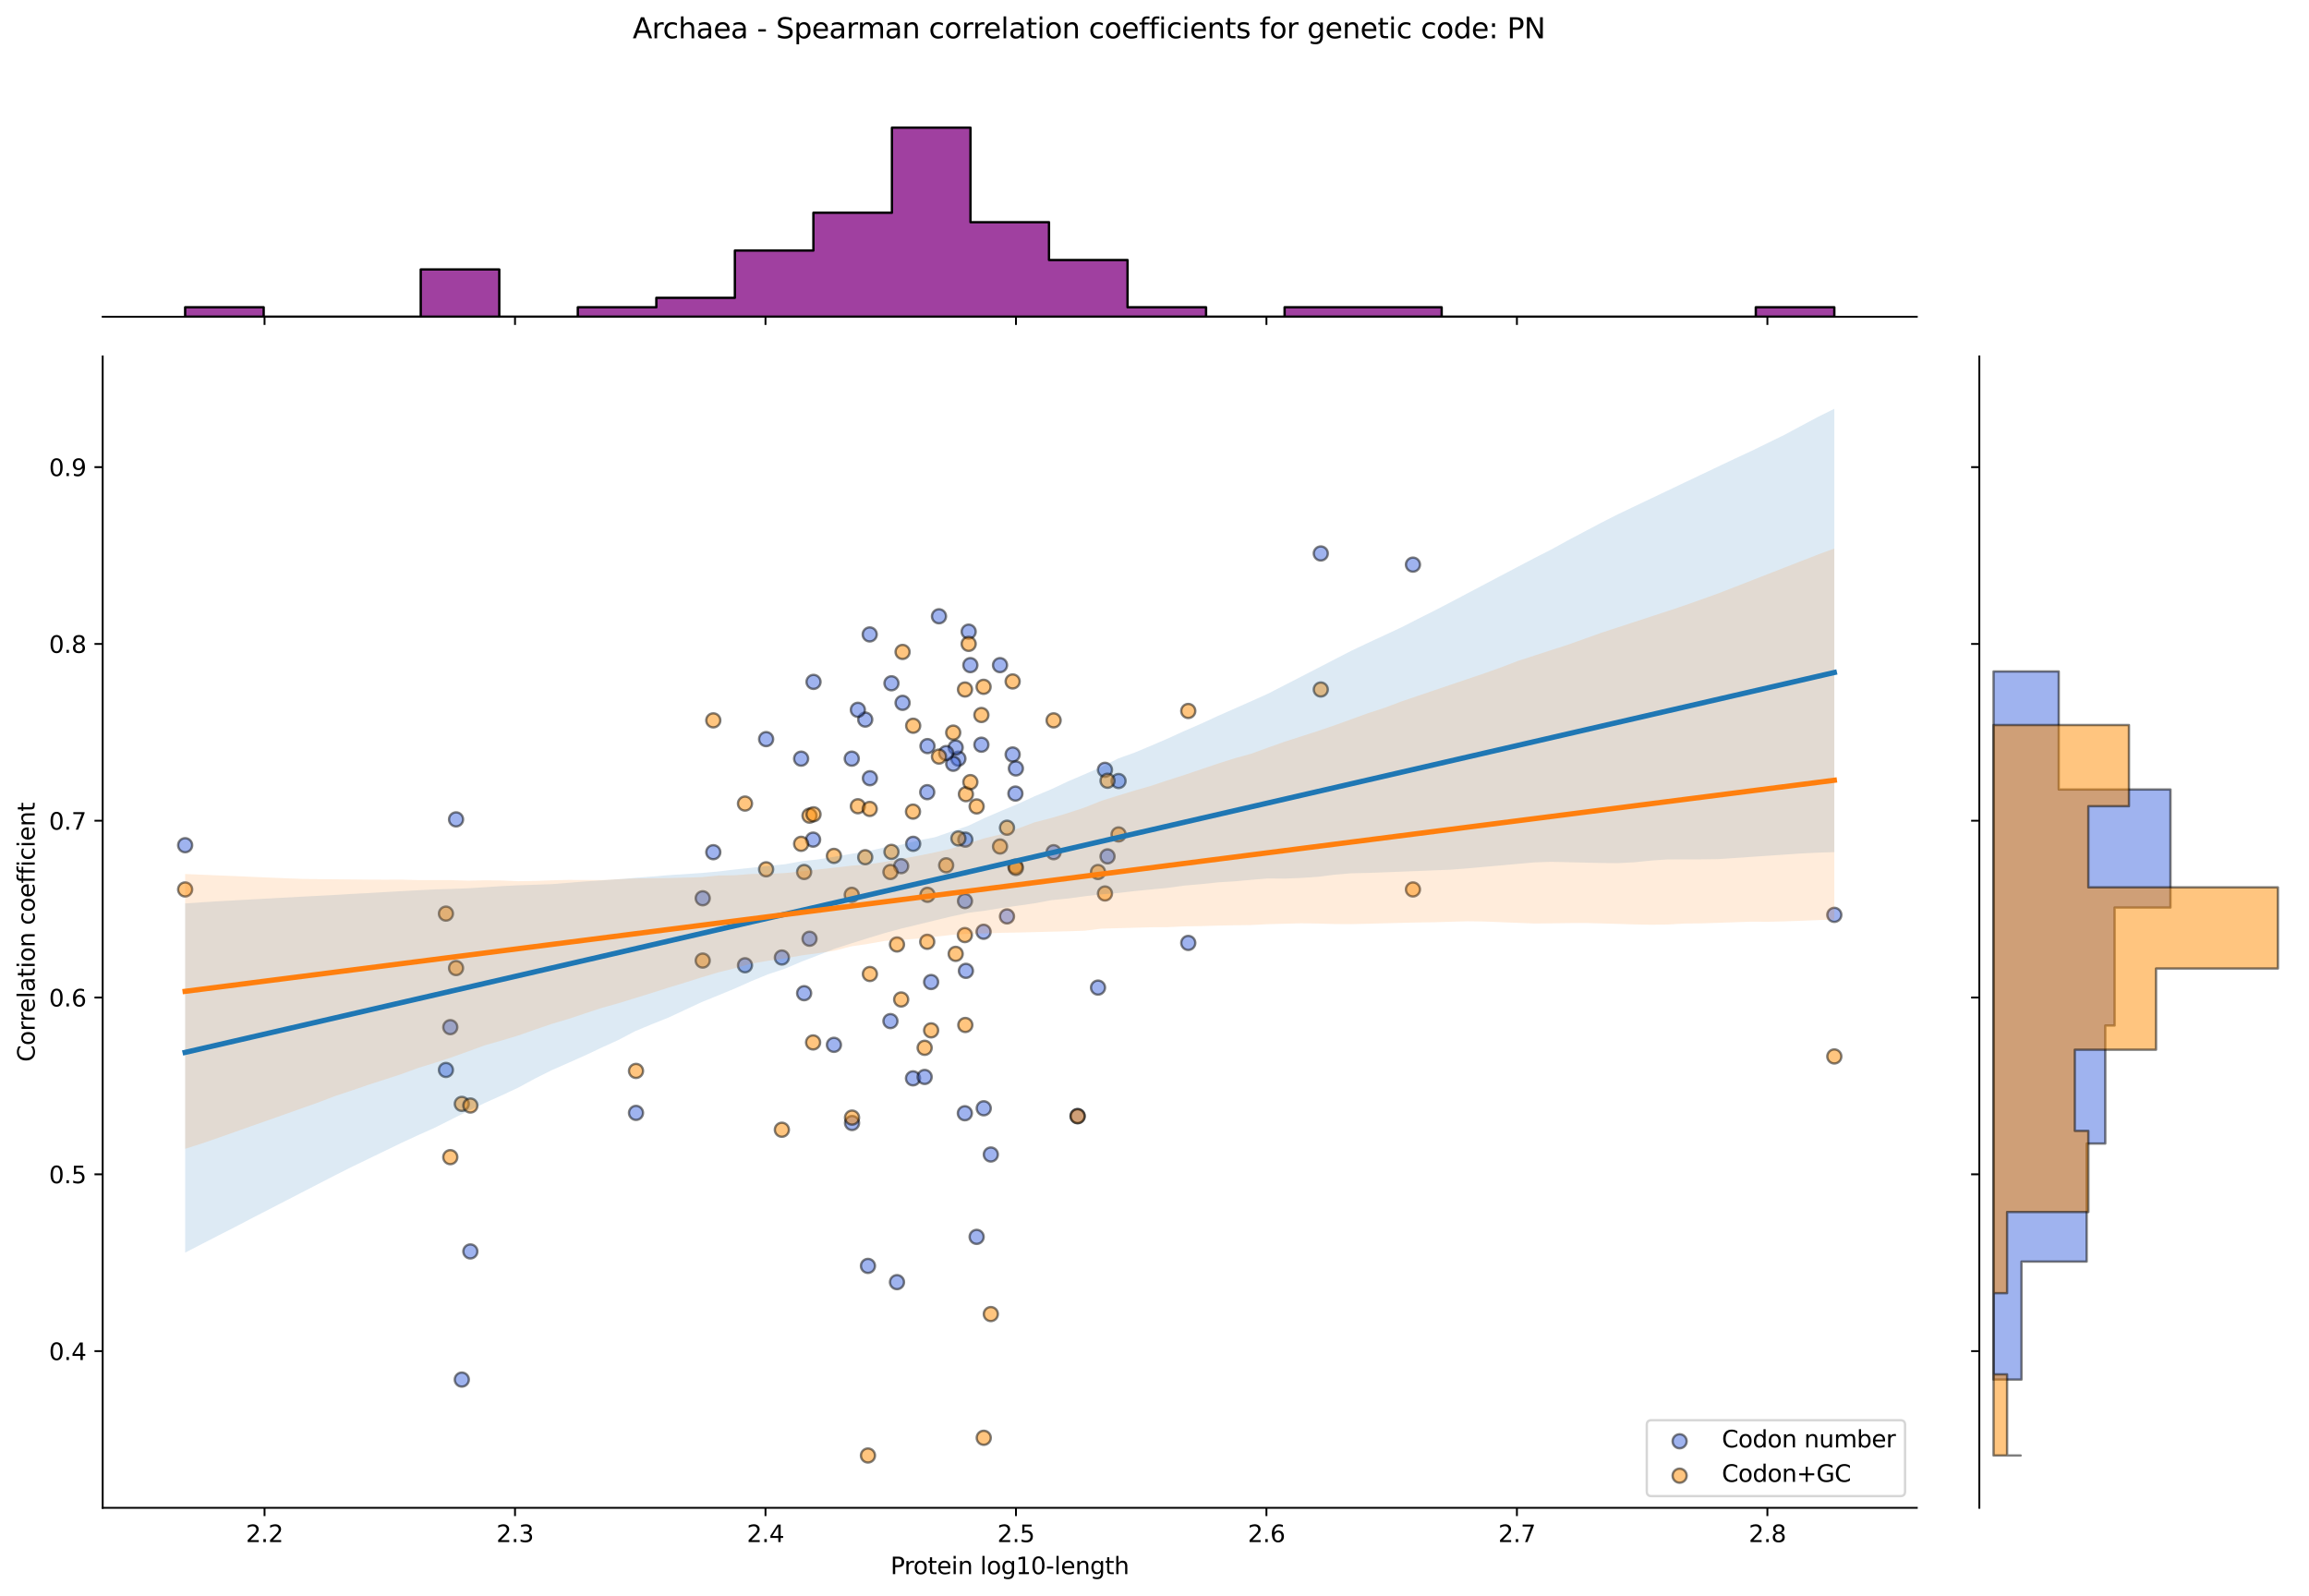 <?xml version="1.0" encoding="utf-8" standalone="no"?>
<!DOCTYPE svg PUBLIC "-//W3C//DTD SVG 1.1//EN"
  "http://www.w3.org/Graphics/SVG/1.1/DTD/svg11.dtd">
<svg xmlns:xlink="http://www.w3.org/1999/xlink" width="984.456pt" height="680.423pt" viewBox="0 0 984.456 680.423" xmlns="http://www.w3.org/2000/svg" version="1.1">
 <defs>
  <style type="text/css">*{stroke-linejoin: round; stroke-linecap: butt}</style>
 </defs>
 <g id="figure_1">
  <g id="patch_1">
   <path d="M 0 680.423 
L 984.456 680.423 
L 984.456 0 
L 0 0 
z
" style="fill: #ffffff"/>
  </g>
  <g id="axes_1">
   <g id="patch_2">
    <path d="M 43.781 642.867 
L 817.232 642.867 
L 817.232 151.966 
L 43.781 151.966 
z
" style="fill: #ffffff"/>
   </g>
   <g id="PathCollection_1">
    <defs>
     <path id="m3fd73fcce1" d="M 0 3 
C 0.796 3 1.559 2.684 2.121 2.121 
C 2.684 1.559 3 0.796 3 0 
C 3 -0.796 2.684 -1.559 2.121 -2.121 
C 1.559 -2.684 0.796 -3 0 -3 
C -0.796 -3 -1.559 -2.684 -2.121 -2.121 
C -2.684 -1.559 -3 -0.796 -3 0 
C -3 0.796 -2.684 1.559 -2.121 2.121 
C -1.559 2.684 -0.796 3 0 3 
z
" style="stroke: #000000; stroke-opacity: 0.5"/>
    </defs>
    <g clip-path="url(#pd87d070022)">
     <use xlink:href="#m3fd73fcce1" x="342.846" y="423.446" style="fill: #4169e1; fill-opacity: 0.5; stroke: #000000; stroke-opacity: 0.5"/>
     <use xlink:href="#m3fd73fcce1" x="368.895" y="306.794" style="fill: #4169e1; fill-opacity: 0.5; stroke: #000000; stroke-opacity: 0.5"/>
     <use xlink:href="#m3fd73fcce1" x="380.077" y="291.319" style="fill: #4169e1; fill-opacity: 0.5; stroke: #000000; stroke-opacity: 0.5"/>
     <use xlink:href="#m3fd73fcce1" x="379.645" y="435.349" style="fill: #4169e1; fill-opacity: 0.5; stroke: #000000; stroke-opacity: 0.5"/>
     <use xlink:href="#m3fd73fcce1" x="408.621" y="323.458" style="fill: #4169e1; fill-opacity: 0.5; stroke: #000000; stroke-opacity: 0.5"/>
     <use xlink:href="#m3fd73fcce1" x="317.634" y="411.542" style="fill: #4169e1; fill-opacity: 0.5; stroke: #000000; stroke-opacity: 0.5"/>
     <use xlink:href="#m3fd73fcce1" x="419.358" y="397.258" style="fill: #4169e1; fill-opacity: 0.5; stroke: #000000; stroke-opacity: 0.5"/>
     <use xlink:href="#m3fd73fcce1" x="389.341" y="359.763" style="fill: #4169e1; fill-opacity: 0.5; stroke: #000000; stroke-opacity: 0.5"/>
     <use xlink:href="#m3fd73fcce1" x="602.416" y="240.731" style="fill: #4169e1; fill-opacity: 0.5; stroke: #000000; stroke-opacity: 0.5"/>
     <use xlink:href="#m3fd73fcce1" x="196.892" y="588.188" style="fill: #4169e1; fill-opacity: 0.5; stroke: #000000; stroke-opacity: 0.5"/>
     <use xlink:href="#m3fd73fcce1" x="271.167" y="474.478" style="fill: #4169e1; fill-opacity: 0.5; stroke: #000000; stroke-opacity: 0.5"/>
     <use xlink:href="#m3fd73fcce1" x="432.925" y="338.337" style="fill: #4169e1; fill-opacity: 0.5; stroke: #000000; stroke-opacity: 0.5"/>
     <use xlink:href="#m3fd73fcce1" x="333.357" y="408.236" style="fill: #4169e1; fill-opacity: 0.5; stroke: #000000; stroke-opacity: 0.5"/>
     <use xlink:href="#m3fd73fcce1" x="363.273" y="478.796" style="fill: #4169e1; fill-opacity: 0.5; stroke: #000000; stroke-opacity: 0.5"/>
     <use xlink:href="#m3fd73fcce1" x="411.374" y="474.63" style="fill: #4169e1; fill-opacity: 0.5; stroke: #000000; stroke-opacity: 0.5"/>
     <use xlink:href="#m3fd73fcce1" x="365.755" y="302.628" style="fill: #4169e1; fill-opacity: 0.5; stroke: #000000; stroke-opacity: 0.5"/>
     <use xlink:href="#m3fd73fcce1" x="345.141" y="400.234" style="fill: #4169e1; fill-opacity: 0.5; stroke: #000000; stroke-opacity: 0.5"/>
     <use xlink:href="#m3fd73fcce1" x="476.909" y="332.981" style="fill: #4169e1; fill-opacity: 0.5; stroke: #000000; stroke-opacity: 0.5"/>
     <use xlink:href="#m3fd73fcce1" x="341.569" y="323.458" style="fill: #4169e1; fill-opacity: 0.5; stroke: #000000; stroke-opacity: 0.5"/>
     <use xlink:href="#m3fd73fcce1" x="382.434" y="546.644" style="fill: #4169e1; fill-opacity: 0.5; stroke: #000000; stroke-opacity: 0.5"/>
     <use xlink:href="#m3fd73fcce1" x="418.42" y="317.507" style="fill: #4169e1; fill-opacity: 0.5; stroke: #000000; stroke-opacity: 0.5"/>
     <use xlink:href="#m3fd73fcce1" x="384.82" y="299.652" style="fill: #4169e1; fill-opacity: 0.5; stroke: #000000; stroke-opacity: 0.5"/>
     <use xlink:href="#m3fd73fcce1" x="370.886" y="331.791" style="fill: #4169e1; fill-opacity: 0.5; stroke: #000000; stroke-opacity: 0.5"/>
     <use xlink:href="#m3fd73fcce1" x="389.261" y="459.75" style="fill: #4169e1; fill-opacity: 0.5; stroke: #000000; stroke-opacity: 0.5"/>
     <use xlink:href="#m3fd73fcce1" x="563.124" y="235.969" style="fill: #4169e1; fill-opacity: 0.5; stroke: #000000; stroke-opacity: 0.5"/>
     <use xlink:href="#m3fd73fcce1" x="395.439" y="318.102" style="fill: #4169e1; fill-opacity: 0.5; stroke: #000000; stroke-opacity: 0.5"/>
     <use xlink:href="#m3fd73fcce1" x="407.459" y="318.697" style="fill: #4169e1; fill-opacity: 0.5; stroke: #000000; stroke-opacity: 0.5"/>
     <use xlink:href="#m3fd73fcce1" x="194.444" y="349.347" style="fill: #4169e1; fill-opacity: 0.5; stroke: #000000; stroke-opacity: 0.5"/>
     <use xlink:href="#m3fd73fcce1" x="468.143" y="421.065" style="fill: #4169e1; fill-opacity: 0.5; stroke: #000000; stroke-opacity: 0.5"/>
     <use xlink:href="#m3fd73fcce1" x="370.81" y="270.489" style="fill: #4169e1; fill-opacity: 0.5; stroke: #000000; stroke-opacity: 0.5"/>
     <use xlink:href="#m3fd73fcce1" x="782.075" y="390.047" style="fill: #4169e1; fill-opacity: 0.5; stroke: #000000; stroke-opacity: 0.5"/>
     <use xlink:href="#m3fd73fcce1" x="78.938" y="360.358" style="fill: #4169e1; fill-opacity: 0.5; stroke: #000000; stroke-opacity: 0.5"/>
     <use xlink:href="#m3fd73fcce1" x="395.331" y="337.742" style="fill: #4169e1; fill-opacity: 0.5; stroke: #000000; stroke-opacity: 0.5"/>
     <use xlink:href="#m3fd73fcce1" x="411.825" y="413.923" style="fill: #4169e1; fill-opacity: 0.5; stroke: #000000; stroke-opacity: 0.5"/>
     <use xlink:href="#m3fd73fcce1" x="384.217" y="369.286" style="fill: #4169e1; fill-opacity: 0.5; stroke: #000000; stroke-opacity: 0.5"/>
     <use xlink:href="#m3fd73fcce1" x="431.75" y="321.673" style="fill: #4169e1; fill-opacity: 0.5; stroke: #000000; stroke-opacity: 0.5"/>
     <use xlink:href="#m3fd73fcce1" x="355.552" y="445.467" style="fill: #4169e1; fill-opacity: 0.5; stroke: #000000; stroke-opacity: 0.5"/>
     <use xlink:href="#m3fd73fcce1" x="433.131" y="327.624" style="fill: #4169e1; fill-opacity: 0.5; stroke: #000000; stroke-opacity: 0.5"/>
     <use xlink:href="#m3fd73fcce1" x="413.718" y="283.582" style="fill: #4169e1; fill-opacity: 0.5; stroke: #000000; stroke-opacity: 0.5"/>
     <use xlink:href="#m3fd73fcce1" x="191.984" y="437.927" style="fill: #4169e1; fill-opacity: 0.5; stroke: #000000; stroke-opacity: 0.5"/>
     <use xlink:href="#m3fd73fcce1" x="299.602" y="382.975" style="fill: #4169e1; fill-opacity: 0.5; stroke: #000000; stroke-opacity: 0.5"/>
     <use xlink:href="#m3fd73fcce1" x="304.114" y="363.334" style="fill: #4169e1; fill-opacity: 0.5; stroke: #000000; stroke-opacity: 0.5"/>
     <use xlink:href="#m3fd73fcce1" x="400.342" y="262.752" style="fill: #4169e1; fill-opacity: 0.5; stroke: #000000; stroke-opacity: 0.5"/>
     <use xlink:href="#m3fd73fcce1" x="396.987" y="418.684" style="fill: #4169e1; fill-opacity: 0.5; stroke: #000000; stroke-opacity: 0.5"/>
     <use xlink:href="#m3fd73fcce1" x="506.624" y="402.02" style="fill: #4169e1; fill-opacity: 0.5; stroke: #000000; stroke-opacity: 0.5"/>
     <use xlink:href="#m3fd73fcce1" x="411.57" y="357.978" style="fill: #4169e1; fill-opacity: 0.5; stroke: #000000; stroke-opacity: 0.5"/>
     <use xlink:href="#m3fd73fcce1" x="406.407" y="325.631" style="fill: #4169e1; fill-opacity: 0.5; stroke: #000000; stroke-opacity: 0.5"/>
     <use xlink:href="#m3fd73fcce1" x="449.215" y="363.334" style="fill: #4169e1; fill-opacity: 0.5; stroke: #000000; stroke-opacity: 0.5"/>
     <use xlink:href="#m3fd73fcce1" x="363.153" y="323.458" style="fill: #4169e1; fill-opacity: 0.5; stroke: #000000; stroke-opacity: 0.5"/>
     <use xlink:href="#m3fd73fcce1" x="346.85" y="290.724" style="fill: #4169e1; fill-opacity: 0.5; stroke: #000000; stroke-opacity: 0.5"/>
     <use xlink:href="#m3fd73fcce1" x="471.111" y="328.22" style="fill: #4169e1; fill-opacity: 0.5; stroke: #000000; stroke-opacity: 0.5"/>
     <use xlink:href="#m3fd73fcce1" x="411.431" y="384.165" style="fill: #4169e1; fill-opacity: 0.5; stroke: #000000; stroke-opacity: 0.5"/>
     <use xlink:href="#m3fd73fcce1" x="459.448" y="475.82" style="fill: #4169e1; fill-opacity: 0.5; stroke: #000000; stroke-opacity: 0.5"/>
     <use xlink:href="#m3fd73fcce1" x="200.539" y="533.551" style="fill: #4169e1; fill-opacity: 0.5; stroke: #000000; stroke-opacity: 0.5"/>
     <use xlink:href="#m3fd73fcce1" x="190.13" y="456.18" style="fill: #4169e1; fill-opacity: 0.5; stroke: #000000; stroke-opacity: 0.5"/>
     <use xlink:href="#m3fd73fcce1" x="472.205" y="365.12" style="fill: #4169e1; fill-opacity: 0.5; stroke: #000000; stroke-opacity: 0.5"/>
     <use xlink:href="#m3fd73fcce1" x="394.231" y="459.155" style="fill: #4169e1; fill-opacity: 0.5; stroke: #000000; stroke-opacity: 0.5"/>
     <use xlink:href="#m3fd73fcce1" x="419.429" y="472.517" style="fill: #4169e1; fill-opacity: 0.5; stroke: #000000; stroke-opacity: 0.5"/>
     <use xlink:href="#m3fd73fcce1" x="429.342" y="390.712" style="fill: #4169e1; fill-opacity: 0.5; stroke: #000000; stroke-opacity: 0.5"/>
     <use xlink:href="#m3fd73fcce1" x="426.364" y="283.582" style="fill: #4169e1; fill-opacity: 0.5; stroke: #000000; stroke-opacity: 0.5"/>
     <use xlink:href="#m3fd73fcce1" x="346.669" y="357.978" style="fill: #4169e1; fill-opacity: 0.5; stroke: #000000; stroke-opacity: 0.5"/>
     <use xlink:href="#m3fd73fcce1" x="422.44" y="492.223" style="fill: #4169e1; fill-opacity: 0.5; stroke: #000000; stroke-opacity: 0.5"/>
     <use xlink:href="#m3fd73fcce1" x="326.64" y="315.126" style="fill: #4169e1; fill-opacity: 0.5; stroke: #000000; stroke-opacity: 0.5"/>
     <use xlink:href="#m3fd73fcce1" x="403.4" y="321.078" style="fill: #4169e1; fill-opacity: 0.5; stroke: #000000; stroke-opacity: 0.5"/>
     <use xlink:href="#m3fd73fcce1" x="413" y="269.298" style="fill: #4169e1; fill-opacity: 0.5; stroke: #000000; stroke-opacity: 0.5"/>
     <use xlink:href="#m3fd73fcce1" x="370.06" y="539.718" style="fill: #4169e1; fill-opacity: 0.5; stroke: #000000; stroke-opacity: 0.5"/>
     <use xlink:href="#m3fd73fcce1" x="416.397" y="527.338" style="fill: #4169e1; fill-opacity: 0.5; stroke: #000000; stroke-opacity: 0.5"/>
    </g>
   </g>
   <g id="PathCollection_2">
    <defs>
     <path id="m93044f7d59" d="M 0 3 
C 0.796 3 1.559 2.684 2.121 2.121 
C 2.684 1.559 3 0.796 3 0 
C 3 -0.796 2.684 -1.559 2.121 -2.121 
C 1.559 -2.684 0.796 -3 0 -3 
C -0.796 -3 -1.559 -2.684 -2.121 -2.121 
C -2.684 -1.559 -3 -0.796 -3 0 
C -3 0.796 -2.684 1.559 -2.121 2.121 
C -1.559 2.684 -0.796 3 0 3 
z
" style="stroke: #000000; stroke-opacity: 0.5"/>
    </defs>
    <g clip-path="url(#pd87d070022)">
     <use xlink:href="#m93044f7d59" x="342.846" y="371.781" style="fill: #ff8c00; fill-opacity: 0.5; stroke: #000000; stroke-opacity: 0.5"/>
     <use xlink:href="#m93044f7d59" x="368.895" y="365.487" style="fill: #ff8c00; fill-opacity: 0.5; stroke: #000000; stroke-opacity: 0.5"/>
     <use xlink:href="#m93044f7d59" x="380.077" y="363.199" style="fill: #ff8c00; fill-opacity: 0.5; stroke: #000000; stroke-opacity: 0.5"/>
     <use xlink:href="#m93044f7d59" x="379.645" y="371.781" style="fill: #ff8c00; fill-opacity: 0.5; stroke: #000000; stroke-opacity: 0.5"/>
     <use xlink:href="#m93044f7d59" x="408.621" y="357.477" style="fill: #ff8c00; fill-opacity: 0.5; stroke: #000000; stroke-opacity: 0.5"/>
     <use xlink:href="#m93044f7d59" x="317.634" y="342.602" style="fill: #ff8c00; fill-opacity: 0.5; stroke: #000000; stroke-opacity: 0.5"/>
     <use xlink:href="#m93044f7d59" x="419.358" y="292.825" style="fill: #ff8c00; fill-opacity: 0.5; stroke: #000000; stroke-opacity: 0.5"/>
     <use xlink:href="#m93044f7d59" x="389.341" y="309.417" style="fill: #ff8c00; fill-opacity: 0.5; stroke: #000000; stroke-opacity: 0.5"/>
     <use xlink:href="#m93044f7d59" x="602.416" y="379.219" style="fill: #ff8c00; fill-opacity: 0.5; stroke: #000000; stroke-opacity: 0.5"/>
     <use xlink:href="#m93044f7d59" x="196.892" y="470.638" style="fill: #ff8c00; fill-opacity: 0.5; stroke: #000000; stroke-opacity: 0.5"/>
     <use xlink:href="#m93044f7d59" x="271.167" y="456.586" style="fill: #ff8c00; fill-opacity: 0.5; stroke: #000000; stroke-opacity: 0.5"/>
     <use xlink:href="#m93044f7d59" x="432.925" y="369.492" style="fill: #ff8c00; fill-opacity: 0.5; stroke: #000000; stroke-opacity: 0.5"/>
     <use xlink:href="#m93044f7d59" x="333.357" y="481.669" style="fill: #ff8c00; fill-opacity: 0.5; stroke: #000000; stroke-opacity: 0.5"/>
     <use xlink:href="#m93044f7d59" x="363.273" y="476.483" style="fill: #ff8c00; fill-opacity: 0.5; stroke: #000000; stroke-opacity: 0.5"/>
     <use xlink:href="#m93044f7d59" x="411.374" y="398.672" style="fill: #ff8c00; fill-opacity: 0.5; stroke: #000000; stroke-opacity: 0.5"/>
     <use xlink:href="#m93044f7d59" x="365.755" y="343.746" style="fill: #ff8c00; fill-opacity: 0.5; stroke: #000000; stroke-opacity: 0.5"/>
     <use xlink:href="#m93044f7d59" x="345.141" y="347.751" style="fill: #ff8c00; fill-opacity: 0.5; stroke: #000000; stroke-opacity: 0.5"/>
     <use xlink:href="#m93044f7d59" x="476.909" y="355.761" style="fill: #ff8c00; fill-opacity: 0.5; stroke: #000000; stroke-opacity: 0.5"/>
     <use xlink:href="#m93044f7d59" x="341.569" y="359.766" style="fill: #ff8c00; fill-opacity: 0.5; stroke: #000000; stroke-opacity: 0.5"/>
     <use xlink:href="#m93044f7d59" x="382.434" y="402.677" style="fill: #ff8c00; fill-opacity: 0.5; stroke: #000000; stroke-opacity: 0.5"/>
     <use xlink:href="#m93044f7d59" x="418.42" y="304.84" style="fill: #ff8c00; fill-opacity: 0.5; stroke: #000000; stroke-opacity: 0.5"/>
     <use xlink:href="#m93044f7d59" x="384.82" y="277.95" style="fill: #ff8c00; fill-opacity: 0.5; stroke: #000000; stroke-opacity: 0.5"/>
     <use xlink:href="#m93044f7d59" x="370.886" y="415.264" style="fill: #ff8c00; fill-opacity: 0.5; stroke: #000000; stroke-opacity: 0.5"/>
     <use xlink:href="#m93044f7d59" x="389.261" y="346.034" style="fill: #ff8c00; fill-opacity: 0.5; stroke: #000000; stroke-opacity: 0.5"/>
     <use xlink:href="#m93044f7d59" x="563.124" y="293.97" style="fill: #ff8c00; fill-opacity: 0.5; stroke: #000000; stroke-opacity: 0.5"/>
     <use xlink:href="#m93044f7d59" x="395.439" y="381.507" style="fill: #ff8c00; fill-opacity: 0.5; stroke: #000000; stroke-opacity: 0.5"/>
     <use xlink:href="#m93044f7d59" x="407.459" y="406.682" style="fill: #ff8c00; fill-opacity: 0.5; stroke: #000000; stroke-opacity: 0.5"/>
     <use xlink:href="#m93044f7d59" x="194.444" y="412.737" style="fill: #ff8c00; fill-opacity: 0.5; stroke: #000000; stroke-opacity: 0.5"/>
     <use xlink:href="#m93044f7d59" x="468.143" y="371.781" style="fill: #ff8c00; fill-opacity: 0.5; stroke: #000000; stroke-opacity: 0.5"/>
     <use xlink:href="#m93044f7d59" x="370.81" y="344.89" style="fill: #ff8c00; fill-opacity: 0.5; stroke: #000000; stroke-opacity: 0.5"/>
     <use xlink:href="#m93044f7d59" x="782.075" y="450.415" style="fill: #ff8c00; fill-opacity: 0.5; stroke: #000000; stroke-opacity: 0.5"/>
     <use xlink:href="#m93044f7d59" x="78.938" y="379.219" style="fill: #ff8c00; fill-opacity: 0.5; stroke: #000000; stroke-opacity: 0.5"/>
     <use xlink:href="#m93044f7d59" x="395.331" y="401.532" style="fill: #ff8c00; fill-opacity: 0.5; stroke: #000000; stroke-opacity: 0.5"/>
     <use xlink:href="#m93044f7d59" x="411.825" y="338.597" style="fill: #ff8c00; fill-opacity: 0.5; stroke: #000000; stroke-opacity: 0.5"/>
     <use xlink:href="#m93044f7d59" x="384.217" y="426.134" style="fill: #ff8c00; fill-opacity: 0.5; stroke: #000000; stroke-opacity: 0.5"/>
     <use xlink:href="#m93044f7d59" x="431.75" y="290.537" style="fill: #ff8c00; fill-opacity: 0.5; stroke: #000000; stroke-opacity: 0.5"/>
     <use xlink:href="#m93044f7d59" x="355.552" y="364.915" style="fill: #ff8c00; fill-opacity: 0.5; stroke: #000000; stroke-opacity: 0.5"/>
     <use xlink:href="#m93044f7d59" x="433.131" y="370.064" style="fill: #ff8c00; fill-opacity: 0.5; stroke: #000000; stroke-opacity: 0.5"/>
     <use xlink:href="#m93044f7d59" x="413.718" y="333.447" style="fill: #ff8c00; fill-opacity: 0.5; stroke: #000000; stroke-opacity: 0.5"/>
     <use xlink:href="#m93044f7d59" x="191.984" y="493.352" style="fill: #ff8c00; fill-opacity: 0.5; stroke: #000000; stroke-opacity: 0.5"/>
     <use xlink:href="#m93044f7d59" x="299.602" y="409.542" style="fill: #ff8c00; fill-opacity: 0.5; stroke: #000000; stroke-opacity: 0.5"/>
     <use xlink:href="#m93044f7d59" x="304.114" y="307.129" style="fill: #ff8c00; fill-opacity: 0.5; stroke: #000000; stroke-opacity: 0.5"/>
     <use xlink:href="#m93044f7d59" x="400.342" y="322.577" style="fill: #ff8c00; fill-opacity: 0.5; stroke: #000000; stroke-opacity: 0.5"/>
     <use xlink:href="#m93044f7d59" x="396.987" y="439.294" style="fill: #ff8c00; fill-opacity: 0.5; stroke: #000000; stroke-opacity: 0.5"/>
     <use xlink:href="#m93044f7d59" x="506.624" y="303.124" style="fill: #ff8c00; fill-opacity: 0.5; stroke: #000000; stroke-opacity: 0.5"/>
     <use xlink:href="#m93044f7d59" x="411.57" y="437.005" style="fill: #ff8c00; fill-opacity: 0.5; stroke: #000000; stroke-opacity: 0.5"/>
     <use xlink:href="#m93044f7d59" x="406.407" y="312.352" style="fill: #ff8c00; fill-opacity: 0.5; stroke: #000000; stroke-opacity: 0.5"/>
     <use xlink:href="#m93044f7d59" x="449.215" y="307.129" style="fill: #ff8c00; fill-opacity: 0.5; stroke: #000000; stroke-opacity: 0.5"/>
     <use xlink:href="#m93044f7d59" x="363.153" y="381.507" style="fill: #ff8c00; fill-opacity: 0.5; stroke: #000000; stroke-opacity: 0.5"/>
     <use xlink:href="#m93044f7d59" x="346.85" y="347.179" style="fill: #ff8c00; fill-opacity: 0.5; stroke: #000000; stroke-opacity: 0.5"/>
     <use xlink:href="#m93044f7d59" x="471.111" y="380.935" style="fill: #ff8c00; fill-opacity: 0.5; stroke: #000000; stroke-opacity: 0.5"/>
     <use xlink:href="#m93044f7d59" x="411.431" y="293.97" style="fill: #ff8c00; fill-opacity: 0.5; stroke: #000000; stroke-opacity: 0.5"/>
     <use xlink:href="#m93044f7d59" x="459.448" y="475.911" style="fill: #ff8c00; fill-opacity: 0.5; stroke: #000000; stroke-opacity: 0.5"/>
     <use xlink:href="#m93044f7d59" x="200.539" y="471.334" style="fill: #ff8c00; fill-opacity: 0.5; stroke: #000000; stroke-opacity: 0.5"/>
     <use xlink:href="#m93044f7d59" x="190.13" y="389.517" style="fill: #ff8c00; fill-opacity: 0.5; stroke: #000000; stroke-opacity: 0.5"/>
     <use xlink:href="#m93044f7d59" x="472.205" y="332.875" style="fill: #ff8c00; fill-opacity: 0.5; stroke: #000000; stroke-opacity: 0.5"/>
     <use xlink:href="#m93044f7d59" x="394.231" y="446.732" style="fill: #ff8c00; fill-opacity: 0.5; stroke: #000000; stroke-opacity: 0.5"/>
     <use xlink:href="#m93044f7d59" x="419.429" y="613" style="fill: #ff8c00; fill-opacity: 0.5; stroke: #000000; stroke-opacity: 0.5"/>
     <use xlink:href="#m93044f7d59" x="429.342" y="352.9" style="fill: #ff8c00; fill-opacity: 0.5; stroke: #000000; stroke-opacity: 0.5"/>
     <use xlink:href="#m93044f7d59" x="426.364" y="360.91" style="fill: #ff8c00; fill-opacity: 0.5; stroke: #000000; stroke-opacity: 0.5"/>
     <use xlink:href="#m93044f7d59" x="346.669" y="444.443" style="fill: #ff8c00; fill-opacity: 0.5; stroke: #000000; stroke-opacity: 0.5"/>
     <use xlink:href="#m93044f7d59" x="422.44" y="560.251" style="fill: #ff8c00; fill-opacity: 0.5; stroke: #000000; stroke-opacity: 0.5"/>
     <use xlink:href="#m93044f7d59" x="326.64" y="370.637" style="fill: #ff8c00; fill-opacity: 0.5; stroke: #000000; stroke-opacity: 0.5"/>
     <use xlink:href="#m93044f7d59" x="403.4" y="368.92" style="fill: #ff8c00; fill-opacity: 0.5; stroke: #000000; stroke-opacity: 0.5"/>
     <use xlink:href="#m93044f7d59" x="413" y="274.517" style="fill: #ff8c00; fill-opacity: 0.5; stroke: #000000; stroke-opacity: 0.5"/>
     <use xlink:href="#m93044f7d59" x="370.06" y="620.553" style="fill: #ff8c00; fill-opacity: 0.5; stroke: #000000; stroke-opacity: 0.5"/>
     <use xlink:href="#m93044f7d59" x="416.397" y="343.823" style="fill: #ff8c00; fill-opacity: 0.5; stroke: #000000; stroke-opacity: 0.5"/>
    </g>
   </g>
   <g id="PolyCollection_1">
    <path d="M 78.938 385.184 
L 78.938 534.058 
L 86.04 530.395 
L 93.143 526.731 
L 100.245 523.121 
L 107.348 519.399 
L 114.45 515.74 
L 121.552 512.08 
L 128.655 508.417 
L 135.757 504.754 
L 142.86 501.091 
L 149.962 497.517 
L 157.064 494.08 
L 164.167 490.644 
L 171.269 487.208 
L 178.372 483.931 
L 185.474 480.749 
L 192.576 477.179 
L 199.679 473.65 
L 206.781 470.198 
L 213.884 467.024 
L 220.986 463.71 
L 228.088 459.849 
L 235.191 456.294 
L 242.293 453.168 
L 249.396 450.006 
L 256.498 446.65 
L 263.6 443.422 
L 270.703 439.689 
L 277.805 436.723 
L 284.908 433.888 
L 292.01 430.581 
L 299.112 427.261 
L 306.215 424.385 
L 313.317 421.446 
L 320.419 418.284 
L 327.522 415.366 
L 334.624 413.012 
L 341.727 409.995 
L 348.829 407.271 
L 355.931 404.472 
L 363.034 402.185 
L 370.136 399.959 
L 377.239 397.803 
L 384.341 395.879 
L 391.443 394.17 
L 398.546 392.435 
L 405.648 390.712 
L 412.751 389.186 
L 419.853 388.275 
L 426.955 387.139 
L 434.058 386.135 
L 441.16 385.123 
L 448.263 383.79 
L 455.365 383.085 
L 462.467 382.124 
L 469.57 381.315 
L 476.672 380.74 
L 483.775 379.907 
L 490.877 379.214 
L 497.979 378.536 
L 505.082 377.558 
L 512.184 376.945 
L 519.287 376.195 
L 526.389 375.754 
L 533.491 375.108 
L 540.594 374.526 
L 547.696 374.587 
L 554.799 374.314 
L 561.901 373.827 
L 569.003 372.923 
L 576.106 372.333 
L 583.208 372.173 
L 590.31 371.912 
L 597.413 371.634 
L 604.515 371.352 
L 611.618 371.065 
L 618.72 370.779 
L 625.822 370.222 
L 632.925 369.587 
L 640.027 368.952 
L 647.13 368.317 
L 654.232 367.682 
L 661.334 367.438 
L 668.437 367.607 
L 675.539 367.775 
L 682.642 367.943 
L 689.744 368.007 
L 696.846 367.63 
L 703.949 366.903 
L 711.051 366.419 
L 718.154 366.405 
L 725.256 366.39 
L 732.358 366.302 
L 739.461 365.818 
L 746.563 365.335 
L 753.666 364.851 
L 760.768 364.367 
L 767.87 363.884 
L 774.973 363.534 
L 782.075 363.299 
L 782.075 174.279 
L 782.075 174.279 
L 774.973 177.807 
L 767.87 181.605 
L 760.768 185.413 
L 753.666 188.876 
L 746.563 192.35 
L 739.461 195.636 
L 732.358 199.011 
L 725.256 202.386 
L 718.154 205.761 
L 711.051 209.141 
L 703.949 212.522 
L 696.846 215.902 
L 689.744 219.291 
L 682.642 222.901 
L 675.539 226.649 
L 668.437 230.405 
L 661.334 234.311 
L 654.232 237.918 
L 647.13 241.648 
L 640.027 245.384 
L 632.925 249.131 
L 625.822 252.879 
L 618.72 256.629 
L 611.618 260.319 
L 604.515 263.879 
L 597.413 267.516 
L 590.31 270.809 
L 583.208 274.105 
L 576.106 277.474 
L 569.003 281.134 
L 561.901 284.801 
L 554.799 288.454 
L 547.696 292.108 
L 540.594 295.762 
L 533.491 298.954 
L 526.389 302.093 
L 519.287 305.231 
L 512.184 308.508 
L 505.082 311.585 
L 497.979 314.828 
L 490.877 317.882 
L 483.775 320.862 
L 476.672 323.404 
L 469.57 326.991 
L 462.467 330.093 
L 455.365 333.133 
L 448.263 336.48 
L 441.16 339.455 
L 434.058 342.726 
L 426.955 345.67 
L 419.853 348.728 
L 412.751 352.106 
L 405.648 354.516 
L 398.546 356.96 
L 391.443 358.345 
L 384.341 360.142 
L 377.239 361.256 
L 370.136 362.908 
L 363.034 364.02 
L 355.931 365.247 
L 348.829 366.402 
L 341.727 367.208 
L 334.624 368.475 
L 327.522 369.185 
L 320.419 369.979 
L 313.317 370.714 
L 306.215 371.555 
L 299.112 372.198 
L 292.01 372.665 
L 284.908 373.131 
L 277.805 373.736 
L 270.703 374.271 
L 263.6 374.859 
L 256.498 375.359 
L 249.396 375.818 
L 242.293 376.388 
L 235.191 376.958 
L 228.088 377.209 
L 220.986 377.449 
L 213.884 377.798 
L 206.781 378.26 
L 199.679 378.725 
L 192.576 378.985 
L 185.474 379.199 
L 178.372 379.553 
L 171.269 379.94 
L 164.167 380.332 
L 157.064 380.759 
L 149.962 381.12 
L 142.86 381.56 
L 135.757 381.931 
L 128.655 382.295 
L 121.552 382.684 
L 114.45 383.074 
L 107.348 383.463 
L 100.245 383.857 
L 93.143 384.251 
L 86.04 384.687 
L 78.938 385.184 
z
" clip-path="url(#pd87d070022)" style="fill: #1f77b4; fill-opacity: 0.15"/>
   </g>
   <g id="PolyCollection_2">
    <path d="M 78.938 372.633 
L 78.938 489.797 
L 86.04 487.532 
L 93.143 485.085 
L 100.245 482.572 
L 107.348 480.045 
L 114.45 477.561 
L 121.552 475.043 
L 128.655 472.524 
L 135.757 470.006 
L 142.86 467.296 
L 149.962 464.939 
L 157.064 462.497 
L 164.167 460.204 
L 171.269 457.897 
L 178.372 455.294 
L 185.474 453.115 
L 192.576 450.775 
L 199.679 448.234 
L 206.781 445.636 
L 213.884 443.616 
L 220.986 441.472 
L 228.088 438.975 
L 235.191 436.555 
L 242.293 434.435 
L 249.396 432.082 
L 256.498 429.739 
L 263.6 427.753 
L 270.703 425.567 
L 277.805 423.368 
L 284.908 421.105 
L 292.01 418.942 
L 299.112 416.697 
L 306.215 414.572 
L 313.317 412.813 
L 320.419 410.81 
L 327.522 409.615 
L 334.624 408.606 
L 341.727 407.342 
L 348.829 406.378 
L 355.931 405.308 
L 363.034 403.47 
L 370.136 402.42 
L 377.239 401.155 
L 384.341 400.738 
L 391.443 400.164 
L 398.546 399.385 
L 405.648 398.604 
L 412.751 398.126 
L 419.853 397.943 
L 426.955 397.708 
L 434.058 397.582 
L 441.16 397.407 
L 448.263 397.222 
L 455.365 397.045 
L 462.467 396.807 
L 469.57 395.926 
L 476.672 395.733 
L 483.775 395.541 
L 490.877 395.348 
L 497.979 395.298 
L 505.082 394.959 
L 512.184 394.85 
L 519.287 394.623 
L 526.389 394.492 
L 533.491 394.396 
L 540.594 394.021 
L 547.696 393.838 
L 554.799 393.649 
L 561.901 393.76 
L 569.003 393.965 
L 576.106 394.007 
L 583.208 393.83 
L 590.31 393.651 
L 597.413 393.471 
L 604.515 393.291 
L 611.618 393.198 
L 618.72 392.985 
L 625.822 392.784 
L 632.925 392.89 
L 640.027 393.177 
L 647.13 393.46 
L 654.232 393.743 
L 661.334 393.668 
L 668.437 393.569 
L 675.539 393.512 
L 682.642 393.705 
L 689.744 393.897 
L 696.846 394.137 
L 703.949 394.264 
L 711.051 394.176 
L 718.154 393.75 
L 725.256 393.684 
L 732.358 393.448 
L 739.461 393.202 
L 746.563 392.955 
L 753.666 392.997 
L 760.768 392.829 
L 767.87 392.565 
L 774.973 392.301 
L 782.075 392.037 
L 782.075 233.862 
L 782.075 233.862 
L 774.973 236.476 
L 767.87 239.245 
L 760.768 242.017 
L 753.666 244.788 
L 746.563 247.559 
L 739.461 250.33 
L 732.358 253.089 
L 725.256 255.616 
L 718.154 258.142 
L 711.051 260.519 
L 703.949 262.844 
L 696.846 265.168 
L 689.744 267.493 
L 682.642 269.818 
L 675.539 272.363 
L 668.437 274.887 
L 661.334 277.19 
L 654.232 279.492 
L 647.13 281.796 
L 640.027 284.52 
L 632.925 287.053 
L 625.822 289.456 
L 618.72 291.864 
L 611.618 294.274 
L 604.515 296.684 
L 597.413 299.097 
L 590.31 301.768 
L 583.208 304.093 
L 576.106 306.662 
L 569.003 309.233 
L 561.901 311.662 
L 554.799 313.948 
L 547.696 316.237 
L 540.594 318.749 
L 533.491 321.336 
L 526.389 323.298 
L 519.287 325.552 
L 512.184 327.955 
L 505.082 330.362 
L 497.979 332.629 
L 490.877 335.009 
L 483.775 337.043 
L 476.672 339.2 
L 469.57 341.415 
L 462.467 344.277 
L 455.365 346.627 
L 448.263 348.746 
L 441.16 350.574 
L 434.058 353.236 
L 426.955 355.665 
L 419.853 357.362 
L 412.751 359.608 
L 405.648 361.779 
L 398.546 363.439 
L 391.443 364.861 
L 384.341 366.193 
L 377.239 367.45 
L 370.136 368.513 
L 363.034 369.087 
L 355.931 369.912 
L 348.829 370.701 
L 341.727 371.503 
L 334.624 372.232 
L 327.522 372.565 
L 320.419 372.627 
L 313.317 373.161 
L 306.215 373.281 
L 299.112 373.976 
L 292.01 374.183 
L 284.908 374.377 
L 277.805 374.459 
L 270.703 374.511 
L 263.6 374.858 
L 256.498 375.21 
L 249.396 375.168 
L 242.293 375.151 
L 235.191 375.317 
L 228.088 375.584 
L 220.986 375.688 
L 213.884 375.397 
L 206.781 375.306 
L 199.679 375.465 
L 192.576 375.259 
L 185.474 375.245 
L 178.372 375.236 
L 171.269 375.029 
L 164.167 375.06 
L 157.064 375.027 
L 149.962 374.952 
L 142.86 374.877 
L 135.757 374.824 
L 128.655 374.713 
L 121.552 374.443 
L 114.45 374.14 
L 107.348 373.837 
L 100.245 373.534 
L 93.143 373.231 
L 86.04 372.931 
L 78.938 372.633 
z
" clip-path="url(#pd87d070022)" style="fill: #ff7f0e; fill-opacity: 0.15"/>
   </g>
   <g id="matplotlib.axis_1">
    <g id="xtick_1">
     <g id="line2d_1">
      <defs>
       <path id="m7c9e4e7192" d="M 0 0 
L 0 3.5 
" style="stroke: #000000; stroke-width: 0.8"/>
      </defs>
      <g>
       <use xlink:href="#m7c9e4e7192" x="112.79" y="642.867" style="stroke: #000000; stroke-width: 0.8"/>
      </g>
     </g>
     <g id="text_1">
      <!-- 2.2 -->
      <g transform="translate(104.838 657.465) scale(0.1 -0.1)">
       <defs>
        <path id="DejaVuSans-32" d="M 1228 531 
L 3431 531 
L 3431 0 
L 469 0 
L 469 531 
Q 828 903 1448 1529 
Q 2069 2156 2228 2338 
Q 2531 2678 2651 2914 
Q 2772 3150 2772 3378 
Q 2772 3750 2511 3984 
Q 2250 4219 1831 4219 
Q 1534 4219 1204 4116 
Q 875 4013 500 3803 
L 500 4441 
Q 881 4594 1212 4672 
Q 1544 4750 1819 4750 
Q 2544 4750 2975 4387 
Q 3406 4025 3406 3419 
Q 3406 3131 3298 2873 
Q 3191 2616 2906 2266 
Q 2828 2175 2409 1742 
Q 1991 1309 1228 531 
z
" transform="scale(0.016)"/>
        <path id="DejaVuSans-2e" d="M 684 794 
L 1344 794 
L 1344 0 
L 684 0 
L 684 794 
z
" transform="scale(0.016)"/>
       </defs>
       <use xlink:href="#DejaVuSans-32"/>
       <use xlink:href="#DejaVuSans-2e" x="63.623"/>
       <use xlink:href="#DejaVuSans-32" x="95.41"/>
      </g>
     </g>
    </g>
    <g id="xtick_2">
     <g id="line2d_2">
      <g>
       <use xlink:href="#m7c9e4e7192" x="219.581" y="642.867" style="stroke: #000000; stroke-width: 0.8"/>
      </g>
     </g>
     <g id="text_2">
      <!-- 2.3 -->
      <g transform="translate(211.63 657.465) scale(0.1 -0.1)">
       <defs>
        <path id="DejaVuSans-33" d="M 2597 2516 
Q 3050 2419 3304 2112 
Q 3559 1806 3559 1356 
Q 3559 666 3084 287 
Q 2609 -91 1734 -91 
Q 1441 -91 1130 -33 
Q 819 25 488 141 
L 488 750 
Q 750 597 1062 519 
Q 1375 441 1716 441 
Q 2309 441 2620 675 
Q 2931 909 2931 1356 
Q 2931 1769 2642 2001 
Q 2353 2234 1838 2234 
L 1294 2234 
L 1294 2753 
L 1863 2753 
Q 2328 2753 2575 2939 
Q 2822 3125 2822 3475 
Q 2822 3834 2567 4026 
Q 2313 4219 1838 4219 
Q 1578 4219 1281 4162 
Q 984 4106 628 3988 
L 628 4550 
Q 988 4650 1302 4700 
Q 1616 4750 1894 4750 
Q 2613 4750 3031 4423 
Q 3450 4097 3450 3541 
Q 3450 3153 3228 2886 
Q 3006 2619 2597 2516 
z
" transform="scale(0.016)"/>
       </defs>
       <use xlink:href="#DejaVuSans-32"/>
       <use xlink:href="#DejaVuSans-2e" x="63.623"/>
       <use xlink:href="#DejaVuSans-33" x="95.41"/>
      </g>
     </g>
    </g>
    <g id="xtick_3">
     <g id="line2d_3">
      <g>
       <use xlink:href="#m7c9e4e7192" x="326.373" y="642.867" style="stroke: #000000; stroke-width: 0.8"/>
      </g>
     </g>
     <g id="text_3">
      <!-- 2.4 -->
      <g transform="translate(318.421 657.465) scale(0.1 -0.1)">
       <defs>
        <path id="DejaVuSans-34" d="M 2419 4116 
L 825 1625 
L 2419 1625 
L 2419 4116 
z
M 2253 4666 
L 3047 4666 
L 3047 1625 
L 3713 1625 
L 3713 1100 
L 3047 1100 
L 3047 0 
L 2419 0 
L 2419 1100 
L 313 1100 
L 313 1709 
L 2253 4666 
z
" transform="scale(0.016)"/>
       </defs>
       <use xlink:href="#DejaVuSans-32"/>
       <use xlink:href="#DejaVuSans-2e" x="63.623"/>
       <use xlink:href="#DejaVuSans-34" x="95.41"/>
      </g>
     </g>
    </g>
    <g id="xtick_4">
     <g id="line2d_4">
      <g>
       <use xlink:href="#m7c9e4e7192" x="433.164" y="642.867" style="stroke: #000000; stroke-width: 0.8"/>
      </g>
     </g>
     <g id="text_4">
      <!-- 2.5 -->
      <g transform="translate(425.212 657.465) scale(0.1 -0.1)">
       <defs>
        <path id="DejaVuSans-35" d="M 691 4666 
L 3169 4666 
L 3169 4134 
L 1269 4134 
L 1269 2991 
Q 1406 3038 1543 3061 
Q 1681 3084 1819 3084 
Q 2600 3084 3056 2656 
Q 3513 2228 3513 1497 
Q 3513 744 3044 326 
Q 2575 -91 1722 -91 
Q 1428 -91 1123 -41 
Q 819 9 494 109 
L 494 744 
Q 775 591 1075 516 
Q 1375 441 1709 441 
Q 2250 441 2565 725 
Q 2881 1009 2881 1497 
Q 2881 1984 2565 2268 
Q 2250 2553 1709 2553 
Q 1456 2553 1204 2497 
Q 953 2441 691 2322 
L 691 4666 
z
" transform="scale(0.016)"/>
       </defs>
       <use xlink:href="#DejaVuSans-32"/>
       <use xlink:href="#DejaVuSans-2e" x="63.623"/>
       <use xlink:href="#DejaVuSans-35" x="95.41"/>
      </g>
     </g>
    </g>
    <g id="xtick_5">
     <g id="line2d_5">
      <g>
       <use xlink:href="#m7c9e4e7192" x="539.955" y="642.867" style="stroke: #000000; stroke-width: 0.8"/>
      </g>
     </g>
     <g id="text_5">
      <!-- 2.6 -->
      <g transform="translate(532.004 657.465) scale(0.1 -0.1)">
       <defs>
        <path id="DejaVuSans-36" d="M 2113 2584 
Q 1688 2584 1439 2293 
Q 1191 2003 1191 1497 
Q 1191 994 1439 701 
Q 1688 409 2113 409 
Q 2538 409 2786 701 
Q 3034 994 3034 1497 
Q 3034 2003 2786 2293 
Q 2538 2584 2113 2584 
z
M 3366 4563 
L 3366 3988 
Q 3128 4100 2886 4159 
Q 2644 4219 2406 4219 
Q 1781 4219 1451 3797 
Q 1122 3375 1075 2522 
Q 1259 2794 1537 2939 
Q 1816 3084 2150 3084 
Q 2853 3084 3261 2657 
Q 3669 2231 3669 1497 
Q 3669 778 3244 343 
Q 2819 -91 2113 -91 
Q 1303 -91 875 529 
Q 447 1150 447 2328 
Q 447 3434 972 4092 
Q 1497 4750 2381 4750 
Q 2619 4750 2861 4703 
Q 3103 4656 3366 4563 
z
" transform="scale(0.016)"/>
       </defs>
       <use xlink:href="#DejaVuSans-32"/>
       <use xlink:href="#DejaVuSans-2e" x="63.623"/>
       <use xlink:href="#DejaVuSans-36" x="95.41"/>
      </g>
     </g>
    </g>
    <g id="xtick_6">
     <g id="line2d_6">
      <g>
       <use xlink:href="#m7c9e4e7192" x="646.746" y="642.867" style="stroke: #000000; stroke-width: 0.8"/>
      </g>
     </g>
     <g id="text_6">
      <!-- 2.7 -->
      <g transform="translate(638.795 657.465) scale(0.1 -0.1)">
       <defs>
        <path id="DejaVuSans-37" d="M 525 4666 
L 3525 4666 
L 3525 4397 
L 1831 0 
L 1172 0 
L 2766 4134 
L 525 4134 
L 525 4666 
z
" transform="scale(0.016)"/>
       </defs>
       <use xlink:href="#DejaVuSans-32"/>
       <use xlink:href="#DejaVuSans-2e" x="63.623"/>
       <use xlink:href="#DejaVuSans-37" x="95.41"/>
      </g>
     </g>
    </g>
    <g id="xtick_7">
     <g id="line2d_7">
      <g>
       <use xlink:href="#m7c9e4e7192" x="753.538" y="642.867" style="stroke: #000000; stroke-width: 0.8"/>
      </g>
     </g>
     <g id="text_7">
      <!-- 2.8 -->
      <g transform="translate(745.586 657.465) scale(0.1 -0.1)">
       <defs>
        <path id="DejaVuSans-38" d="M 2034 2216 
Q 1584 2216 1326 1975 
Q 1069 1734 1069 1313 
Q 1069 891 1326 650 
Q 1584 409 2034 409 
Q 2484 409 2743 651 
Q 3003 894 3003 1313 
Q 3003 1734 2745 1975 
Q 2488 2216 2034 2216 
z
M 1403 2484 
Q 997 2584 770 2862 
Q 544 3141 544 3541 
Q 544 4100 942 4425 
Q 1341 4750 2034 4750 
Q 2731 4750 3128 4425 
Q 3525 4100 3525 3541 
Q 3525 3141 3298 2862 
Q 3072 2584 2669 2484 
Q 3125 2378 3379 2068 
Q 3634 1759 3634 1313 
Q 3634 634 3220 271 
Q 2806 -91 2034 -91 
Q 1263 -91 848 271 
Q 434 634 434 1313 
Q 434 1759 690 2068 
Q 947 2378 1403 2484 
z
M 1172 3481 
Q 1172 3119 1398 2916 
Q 1625 2713 2034 2713 
Q 2441 2713 2670 2916 
Q 2900 3119 2900 3481 
Q 2900 3844 2670 4047 
Q 2441 4250 2034 4250 
Q 1625 4250 1398 4047 
Q 1172 3844 1172 3481 
z
" transform="scale(0.016)"/>
       </defs>
       <use xlink:href="#DejaVuSans-32"/>
       <use xlink:href="#DejaVuSans-2e" x="63.623"/>
       <use xlink:href="#DejaVuSans-38" x="95.41"/>
      </g>
     </g>
    </g>
    <g id="text_8">
     <!-- Protein log10-length -->
     <g transform="translate(379.667 671.143) scale(0.1 -0.1)">
      <defs>
       <path id="DejaVuSans-50" d="M 1259 4147 
L 1259 2394 
L 2053 2394 
Q 2494 2394 2734 2622 
Q 2975 2850 2975 3272 
Q 2975 3691 2734 3919 
Q 2494 4147 2053 4147 
L 1259 4147 
z
M 628 4666 
L 2053 4666 
Q 2838 4666 3239 4311 
Q 3641 3956 3641 3272 
Q 3641 2581 3239 2228 
Q 2838 1875 2053 1875 
L 1259 1875 
L 1259 0 
L 628 0 
L 628 4666 
z
" transform="scale(0.016)"/>
       <path id="DejaVuSans-72" d="M 2631 2963 
Q 2534 3019 2420 3045 
Q 2306 3072 2169 3072 
Q 1681 3072 1420 2755 
Q 1159 2438 1159 1844 
L 1159 0 
L 581 0 
L 581 3500 
L 1159 3500 
L 1159 2956 
Q 1341 3275 1631 3429 
Q 1922 3584 2338 3584 
Q 2397 3584 2469 3576 
Q 2541 3569 2628 3553 
L 2631 2963 
z
" transform="scale(0.016)"/>
       <path id="DejaVuSans-6f" d="M 1959 3097 
Q 1497 3097 1228 2736 
Q 959 2375 959 1747 
Q 959 1119 1226 758 
Q 1494 397 1959 397 
Q 2419 397 2687 759 
Q 2956 1122 2956 1747 
Q 2956 2369 2687 2733 
Q 2419 3097 1959 3097 
z
M 1959 3584 
Q 2709 3584 3137 3096 
Q 3566 2609 3566 1747 
Q 3566 888 3137 398 
Q 2709 -91 1959 -91 
Q 1206 -91 779 398 
Q 353 888 353 1747 
Q 353 2609 779 3096 
Q 1206 3584 1959 3584 
z
" transform="scale(0.016)"/>
       <path id="DejaVuSans-74" d="M 1172 4494 
L 1172 3500 
L 2356 3500 
L 2356 3053 
L 1172 3053 
L 1172 1153 
Q 1172 725 1289 603 
Q 1406 481 1766 481 
L 2356 481 
L 2356 0 
L 1766 0 
Q 1100 0 847 248 
Q 594 497 594 1153 
L 594 3053 
L 172 3053 
L 172 3500 
L 594 3500 
L 594 4494 
L 1172 4494 
z
" transform="scale(0.016)"/>
       <path id="DejaVuSans-65" d="M 3597 1894 
L 3597 1613 
L 953 1613 
Q 991 1019 1311 708 
Q 1631 397 2203 397 
Q 2534 397 2845 478 
Q 3156 559 3463 722 
L 3463 178 
Q 3153 47 2828 -22 
Q 2503 -91 2169 -91 
Q 1331 -91 842 396 
Q 353 884 353 1716 
Q 353 2575 817 3079 
Q 1281 3584 2069 3584 
Q 2775 3584 3186 3129 
Q 3597 2675 3597 1894 
z
M 3022 2063 
Q 3016 2534 2758 2815 
Q 2500 3097 2075 3097 
Q 1594 3097 1305 2825 
Q 1016 2553 972 2059 
L 3022 2063 
z
" transform="scale(0.016)"/>
       <path id="DejaVuSans-69" d="M 603 3500 
L 1178 3500 
L 1178 0 
L 603 0 
L 603 3500 
z
M 603 4863 
L 1178 4863 
L 1178 4134 
L 603 4134 
L 603 4863 
z
" transform="scale(0.016)"/>
       <path id="DejaVuSans-6e" d="M 3513 2113 
L 3513 0 
L 2938 0 
L 2938 2094 
Q 2938 2591 2744 2837 
Q 2550 3084 2163 3084 
Q 1697 3084 1428 2787 
Q 1159 2491 1159 1978 
L 1159 0 
L 581 0 
L 581 3500 
L 1159 3500 
L 1159 2956 
Q 1366 3272 1645 3428 
Q 1925 3584 2291 3584 
Q 2894 3584 3203 3211 
Q 3513 2838 3513 2113 
z
" transform="scale(0.016)"/>
       <path id="DejaVuSans-20" transform="scale(0.016)"/>
       <path id="DejaVuSans-6c" d="M 603 4863 
L 1178 4863 
L 1178 0 
L 603 0 
L 603 4863 
z
" transform="scale(0.016)"/>
       <path id="DejaVuSans-67" d="M 2906 1791 
Q 2906 2416 2648 2759 
Q 2391 3103 1925 3103 
Q 1463 3103 1205 2759 
Q 947 2416 947 1791 
Q 947 1169 1205 825 
Q 1463 481 1925 481 
Q 2391 481 2648 825 
Q 2906 1169 2906 1791 
z
M 3481 434 
Q 3481 -459 3084 -895 
Q 2688 -1331 1869 -1331 
Q 1566 -1331 1297 -1286 
Q 1028 -1241 775 -1147 
L 775 -588 
Q 1028 -725 1275 -790 
Q 1522 -856 1778 -856 
Q 2344 -856 2625 -561 
Q 2906 -266 2906 331 
L 2906 616 
Q 2728 306 2450 153 
Q 2172 0 1784 0 
Q 1141 0 747 490 
Q 353 981 353 1791 
Q 353 2603 747 3093 
Q 1141 3584 1784 3584 
Q 2172 3584 2450 3431 
Q 2728 3278 2906 2969 
L 2906 3500 
L 3481 3500 
L 3481 434 
z
" transform="scale(0.016)"/>
       <path id="DejaVuSans-31" d="M 794 531 
L 1825 531 
L 1825 4091 
L 703 3866 
L 703 4441 
L 1819 4666 
L 2450 4666 
L 2450 531 
L 3481 531 
L 3481 0 
L 794 0 
L 794 531 
z
" transform="scale(0.016)"/>
       <path id="DejaVuSans-30" d="M 2034 4250 
Q 1547 4250 1301 3770 
Q 1056 3291 1056 2328 
Q 1056 1369 1301 889 
Q 1547 409 2034 409 
Q 2525 409 2770 889 
Q 3016 1369 3016 2328 
Q 3016 3291 2770 3770 
Q 2525 4250 2034 4250 
z
M 2034 4750 
Q 2819 4750 3233 4129 
Q 3647 3509 3647 2328 
Q 3647 1150 3233 529 
Q 2819 -91 2034 -91 
Q 1250 -91 836 529 
Q 422 1150 422 2328 
Q 422 3509 836 4129 
Q 1250 4750 2034 4750 
z
" transform="scale(0.016)"/>
       <path id="DejaVuSans-2d" d="M 313 2009 
L 1997 2009 
L 1997 1497 
L 313 1497 
L 313 2009 
z
" transform="scale(0.016)"/>
       <path id="DejaVuSans-68" d="M 3513 2113 
L 3513 0 
L 2938 0 
L 2938 2094 
Q 2938 2591 2744 2837 
Q 2550 3084 2163 3084 
Q 1697 3084 1428 2787 
Q 1159 2491 1159 1978 
L 1159 0 
L 581 0 
L 581 4863 
L 1159 4863 
L 1159 2956 
Q 1366 3272 1645 3428 
Q 1925 3584 2291 3584 
Q 2894 3584 3203 3211 
Q 3513 2838 3513 2113 
z
" transform="scale(0.016)"/>
      </defs>
      <use xlink:href="#DejaVuSans-50"/>
      <use xlink:href="#DejaVuSans-72" x="58.553"/>
      <use xlink:href="#DejaVuSans-6f" x="97.416"/>
      <use xlink:href="#DejaVuSans-74" x="158.598"/>
      <use xlink:href="#DejaVuSans-65" x="197.807"/>
      <use xlink:href="#DejaVuSans-69" x="259.33"/>
      <use xlink:href="#DejaVuSans-6e" x="287.113"/>
      <use xlink:href="#DejaVuSans-20" x="350.492"/>
      <use xlink:href="#DejaVuSans-6c" x="382.279"/>
      <use xlink:href="#DejaVuSans-6f" x="410.062"/>
      <use xlink:href="#DejaVuSans-67" x="471.244"/>
      <use xlink:href="#DejaVuSans-31" x="534.721"/>
      <use xlink:href="#DejaVuSans-30" x="598.344"/>
      <use xlink:href="#DejaVuSans-2d" x="661.967"/>
      <use xlink:href="#DejaVuSans-6c" x="698.051"/>
      <use xlink:href="#DejaVuSans-65" x="725.834"/>
      <use xlink:href="#DejaVuSans-6e" x="787.357"/>
      <use xlink:href="#DejaVuSans-67" x="850.736"/>
      <use xlink:href="#DejaVuSans-74" x="914.213"/>
      <use xlink:href="#DejaVuSans-68" x="953.422"/>
     </g>
    </g>
   </g>
   <g id="matplotlib.axis_2">
    <g id="ytick_1">
     <g id="line2d_8">
      <defs>
       <path id="m8a401c40e2" d="M 0 0 
L -3.5 0 
" style="stroke: #000000; stroke-width: 0.8"/>
      </defs>
      <g>
       <use xlink:href="#m8a401c40e2" x="43.781" y="576.049" style="stroke: #000000; stroke-width: 0.8"/>
      </g>
     </g>
     <g id="text_9">
      <!-- 0.4 -->
      <g transform="translate(20.878 579.848) scale(0.1 -0.1)">
       <use xlink:href="#DejaVuSans-30"/>
       <use xlink:href="#DejaVuSans-2e" x="63.623"/>
       <use xlink:href="#DejaVuSans-34" x="95.41"/>
      </g>
     </g>
    </g>
    <g id="ytick_2">
     <g id="line2d_9">
      <g>
       <use xlink:href="#m8a401c40e2" x="43.781" y="500.673" style="stroke: #000000; stroke-width: 0.8"/>
      </g>
     </g>
     <g id="text_10">
      <!-- 0.5 -->
      <g transform="translate(20.878 504.472) scale(0.1 -0.1)">
       <use xlink:href="#DejaVuSans-30"/>
       <use xlink:href="#DejaVuSans-2e" x="63.623"/>
       <use xlink:href="#DejaVuSans-35" x="95.41"/>
      </g>
     </g>
    </g>
    <g id="ytick_3">
     <g id="line2d_10">
      <g>
       <use xlink:href="#m8a401c40e2" x="43.781" y="425.297" style="stroke: #000000; stroke-width: 0.8"/>
      </g>
     </g>
     <g id="text_11">
      <!-- 0.6 -->
      <g transform="translate(20.878 429.096) scale(0.1 -0.1)">
       <use xlink:href="#DejaVuSans-30"/>
       <use xlink:href="#DejaVuSans-2e" x="63.623"/>
       <use xlink:href="#DejaVuSans-36" x="95.41"/>
      </g>
     </g>
    </g>
    <g id="ytick_4">
     <g id="line2d_11">
      <g>
       <use xlink:href="#m8a401c40e2" x="43.781" y="349.92" style="stroke: #000000; stroke-width: 0.8"/>
      </g>
     </g>
     <g id="text_12">
      <!-- 0.7 -->
      <g transform="translate(20.878 353.719) scale(0.1 -0.1)">
       <use xlink:href="#DejaVuSans-30"/>
       <use xlink:href="#DejaVuSans-2e" x="63.623"/>
       <use xlink:href="#DejaVuSans-37" x="95.41"/>
      </g>
     </g>
    </g>
    <g id="ytick_5">
     <g id="line2d_12">
      <g>
       <use xlink:href="#m8a401c40e2" x="43.781" y="274.544" style="stroke: #000000; stroke-width: 0.8"/>
      </g>
     </g>
     <g id="text_13">
      <!-- 0.8 -->
      <g transform="translate(20.878 278.343) scale(0.1 -0.1)">
       <use xlink:href="#DejaVuSans-30"/>
       <use xlink:href="#DejaVuSans-2e" x="63.623"/>
       <use xlink:href="#DejaVuSans-38" x="95.41"/>
      </g>
     </g>
    </g>
    <g id="ytick_6">
     <g id="line2d_13">
      <g>
       <use xlink:href="#m8a401c40e2" x="43.781" y="199.167" style="stroke: #000000; stroke-width: 0.8"/>
      </g>
     </g>
     <g id="text_14">
      <!-- 0.9 -->
      <g transform="translate(20.878 202.967) scale(0.1 -0.1)">
       <defs>
        <path id="DejaVuSans-39" d="M 703 97 
L 703 672 
Q 941 559 1184 500 
Q 1428 441 1663 441 
Q 2288 441 2617 861 
Q 2947 1281 2994 2138 
Q 2813 1869 2534 1725 
Q 2256 1581 1919 1581 
Q 1219 1581 811 2004 
Q 403 2428 403 3163 
Q 403 3881 828 4315 
Q 1253 4750 1959 4750 
Q 2769 4750 3195 4129 
Q 3622 3509 3622 2328 
Q 3622 1225 3098 567 
Q 2575 -91 1691 -91 
Q 1453 -91 1209 -44 
Q 966 3 703 97 
z
M 1959 2075 
Q 2384 2075 2632 2365 
Q 2881 2656 2881 3163 
Q 2881 3666 2632 3958 
Q 2384 4250 1959 4250 
Q 1534 4250 1286 3958 
Q 1038 3666 1038 3163 
Q 1038 2656 1286 2365 
Q 1534 2075 1959 2075 
z
" transform="scale(0.016)"/>
       </defs>
       <use xlink:href="#DejaVuSans-30"/>
       <use xlink:href="#DejaVuSans-2e" x="63.623"/>
       <use xlink:href="#DejaVuSans-39" x="95.41"/>
      </g>
     </g>
    </g>
    <g id="text_15">
     <!-- Correlation coefficient -->
     <g transform="translate(14.798 452.712) rotate(-90) scale(0.1 -0.1)">
      <defs>
       <path id="DejaVuSans-43" d="M 4122 4306 
L 4122 3641 
Q 3803 3938 3442 4084 
Q 3081 4231 2675 4231 
Q 1875 4231 1450 3742 
Q 1025 3253 1025 2328 
Q 1025 1406 1450 917 
Q 1875 428 2675 428 
Q 3081 428 3442 575 
Q 3803 722 4122 1019 
L 4122 359 
Q 3791 134 3420 21 
Q 3050 -91 2638 -91 
Q 1578 -91 968 557 
Q 359 1206 359 2328 
Q 359 3453 968 4101 
Q 1578 4750 2638 4750 
Q 3056 4750 3426 4639 
Q 3797 4528 4122 4306 
z
" transform="scale(0.016)"/>
       <path id="DejaVuSans-61" d="M 2194 1759 
Q 1497 1759 1228 1600 
Q 959 1441 959 1056 
Q 959 750 1161 570 
Q 1363 391 1709 391 
Q 2188 391 2477 730 
Q 2766 1069 2766 1631 
L 2766 1759 
L 2194 1759 
z
M 3341 1997 
L 3341 0 
L 2766 0 
L 2766 531 
Q 2569 213 2275 61 
Q 1981 -91 1556 -91 
Q 1019 -91 701 211 
Q 384 513 384 1019 
Q 384 1609 779 1909 
Q 1175 2209 1959 2209 
L 2766 2209 
L 2766 2266 
Q 2766 2663 2505 2880 
Q 2244 3097 1772 3097 
Q 1472 3097 1187 3025 
Q 903 2953 641 2809 
L 641 3341 
Q 956 3463 1253 3523 
Q 1550 3584 1831 3584 
Q 2591 3584 2966 3190 
Q 3341 2797 3341 1997 
z
" transform="scale(0.016)"/>
       <path id="DejaVuSans-63" d="M 3122 3366 
L 3122 2828 
Q 2878 2963 2633 3030 
Q 2388 3097 2138 3097 
Q 1578 3097 1268 2742 
Q 959 2388 959 1747 
Q 959 1106 1268 751 
Q 1578 397 2138 397 
Q 2388 397 2633 464 
Q 2878 531 3122 666 
L 3122 134 
Q 2881 22 2623 -34 
Q 2366 -91 2075 -91 
Q 1284 -91 818 406 
Q 353 903 353 1747 
Q 353 2603 823 3093 
Q 1294 3584 2113 3584 
Q 2378 3584 2631 3529 
Q 2884 3475 3122 3366 
z
" transform="scale(0.016)"/>
       <path id="DejaVuSans-66" d="M 2375 4863 
L 2375 4384 
L 1825 4384 
Q 1516 4384 1395 4259 
Q 1275 4134 1275 3809 
L 1275 3500 
L 2222 3500 
L 2222 3053 
L 1275 3053 
L 1275 0 
L 697 0 
L 697 3053 
L 147 3053 
L 147 3500 
L 697 3500 
L 697 3744 
Q 697 4328 969 4595 
Q 1241 4863 1831 4863 
L 2375 4863 
z
" transform="scale(0.016)"/>
      </defs>
      <use xlink:href="#DejaVuSans-43"/>
      <use xlink:href="#DejaVuSans-6f" x="69.824"/>
      <use xlink:href="#DejaVuSans-72" x="131.006"/>
      <use xlink:href="#DejaVuSans-72" x="170.369"/>
      <use xlink:href="#DejaVuSans-65" x="209.232"/>
      <use xlink:href="#DejaVuSans-6c" x="270.756"/>
      <use xlink:href="#DejaVuSans-61" x="298.539"/>
      <use xlink:href="#DejaVuSans-74" x="359.818"/>
      <use xlink:href="#DejaVuSans-69" x="399.027"/>
      <use xlink:href="#DejaVuSans-6f" x="426.811"/>
      <use xlink:href="#DejaVuSans-6e" x="487.992"/>
      <use xlink:href="#DejaVuSans-20" x="551.371"/>
      <use xlink:href="#DejaVuSans-63" x="583.158"/>
      <use xlink:href="#DejaVuSans-6f" x="638.139"/>
      <use xlink:href="#DejaVuSans-65" x="699.32"/>
      <use xlink:href="#DejaVuSans-66" x="760.844"/>
      <use xlink:href="#DejaVuSans-66" x="796.049"/>
      <use xlink:href="#DejaVuSans-69" x="831.254"/>
      <use xlink:href="#DejaVuSans-63" x="859.037"/>
      <use xlink:href="#DejaVuSans-69" x="914.018"/>
      <use xlink:href="#DejaVuSans-65" x="941.801"/>
      <use xlink:href="#DejaVuSans-6e" x="1003.324"/>
      <use xlink:href="#DejaVuSans-74" x="1066.703"/>
     </g>
    </g>
   </g>
   <g id="line2d_14">
    <path d="M 78.938 448.695 
L 86.04 447.059 
L 93.143 445.423 
L 100.245 443.787 
L 107.348 442.151 
L 114.45 440.514 
L 121.552 438.878 
L 128.655 437.242 
L 135.757 435.606 
L 142.86 433.97 
L 149.962 432.334 
L 157.064 430.698 
L 164.167 429.061 
L 171.269 427.425 
L 178.372 425.789 
L 185.474 424.153 
L 192.576 422.517 
L 199.679 420.881 
L 206.781 419.245 
L 213.884 417.609 
L 220.986 415.972 
L 228.088 414.336 
L 235.191 412.7 
L 242.293 411.064 
L 249.396 409.428 
L 256.498 407.792 
L 263.6 406.156 
L 270.703 404.519 
L 277.805 402.883 
L 284.908 401.247 
L 292.01 399.611 
L 299.112 397.975 
L 306.215 396.339 
L 313.317 394.703 
L 320.419 393.066 
L 327.522 391.43 
L 334.624 389.794 
L 341.727 388.158 
L 348.829 386.522 
L 355.931 384.886 
L 363.034 383.25 
L 370.136 381.613 
L 377.239 379.977 
L 384.341 378.341 
L 391.443 376.705 
L 398.546 375.069 
L 405.648 373.433 
L 412.751 371.797 
L 419.853 370.161 
L 426.955 368.524 
L 434.058 366.888 
L 441.16 365.252 
L 448.263 363.616 
L 455.365 361.98 
L 462.467 360.344 
L 469.57 358.708 
L 476.672 357.071 
L 483.775 355.435 
L 490.877 353.799 
L 497.979 352.163 
L 505.082 350.527 
L 512.184 348.891 
L 519.287 347.255 
L 526.389 345.618 
L 533.491 343.982 
L 540.594 342.346 
L 547.696 340.71 
L 554.799 339.074 
L 561.901 337.438 
L 569.003 335.802 
L 576.106 334.165 
L 583.208 332.529 
L 590.31 330.893 
L 597.413 329.257 
L 604.515 327.621 
L 611.618 325.985 
L 618.72 324.349 
L 625.822 322.713 
L 632.925 321.076 
L 640.027 319.44 
L 647.13 317.804 
L 654.232 316.168 
L 661.334 314.532 
L 668.437 312.896 
L 675.539 311.26 
L 682.642 309.623 
L 689.744 307.987 
L 696.846 306.351 
L 703.949 304.715 
L 711.051 303.079 
L 718.154 301.443 
L 725.256 299.807 
L 732.358 298.17 
L 739.461 296.534 
L 746.563 294.898 
L 753.666 293.262 
L 760.768 291.626 
L 767.87 289.99 
L 774.973 288.354 
L 782.075 286.717 
" clip-path="url(#pd87d070022)" style="fill: none; stroke: #1f77b4; stroke-width: 2.25; stroke-linecap: square"/>
   </g>
   <g id="line2d_15">
    <path d="M 78.938 422.659 
L 86.04 421.75 
L 93.143 420.841 
L 100.245 419.932 
L 107.348 419.023 
L 114.45 418.113 
L 121.552 417.204 
L 128.655 416.295 
L 135.757 415.386 
L 142.86 414.477 
L 149.962 413.568 
L 157.064 412.659 
L 164.167 411.749 
L 171.269 410.84 
L 178.372 409.931 
L 185.474 409.022 
L 192.576 408.113 
L 199.679 407.204 
L 206.781 406.295 
L 213.884 405.385 
L 220.986 404.476 
L 228.088 403.567 
L 235.191 402.658 
L 242.293 401.749 
L 249.396 400.84 
L 256.498 399.931 
L 263.6 399.021 
L 270.703 398.112 
L 277.805 397.203 
L 284.908 396.294 
L 292.01 395.385 
L 299.112 394.476 
L 306.215 393.567 
L 313.317 392.657 
L 320.419 391.748 
L 327.522 390.839 
L 334.624 389.93 
L 341.727 389.021 
L 348.829 388.112 
L 355.931 387.203 
L 363.034 386.293 
L 370.136 385.384 
L 377.239 384.475 
L 384.341 383.566 
L 391.443 382.657 
L 398.546 381.748 
L 405.648 380.838 
L 412.751 379.929 
L 419.853 379.02 
L 426.955 378.111 
L 434.058 377.202 
L 441.16 376.293 
L 448.263 375.384 
L 455.365 374.474 
L 462.467 373.565 
L 469.57 372.656 
L 476.672 371.747 
L 483.775 370.838 
L 490.877 369.929 
L 497.979 369.02 
L 505.082 368.11 
L 512.184 367.201 
L 519.287 366.292 
L 526.389 365.383 
L 533.491 364.474 
L 540.594 363.565 
L 547.696 362.656 
L 554.799 361.746 
L 561.901 360.837 
L 569.003 359.928 
L 576.106 359.019 
L 583.208 358.11 
L 590.31 357.201 
L 597.413 356.292 
L 604.515 355.382 
L 611.618 354.473 
L 618.72 353.564 
L 625.822 352.655 
L 632.925 351.746 
L 640.027 350.837 
L 647.13 349.928 
L 654.232 349.018 
L 661.334 348.109 
L 668.437 347.2 
L 675.539 346.291 
L 682.642 345.382 
L 689.744 344.473 
L 696.846 343.563 
L 703.949 342.654 
L 711.051 341.745 
L 718.154 340.836 
L 725.256 339.927 
L 732.358 339.018 
L 739.461 338.109 
L 746.563 337.199 
L 753.666 336.29 
L 760.768 335.381 
L 767.87 334.472 
L 774.973 333.563 
L 782.075 332.654 
" clip-path="url(#pd87d070022)" style="fill: none; stroke: #ff7f0e; stroke-width: 2.25; stroke-linecap: square"/>
   </g>
   <g id="patch_3">
    <path d="M 43.781 642.867 
L 43.781 151.966 
" style="fill: none; stroke: #000000; stroke-width: 0.8; stroke-linejoin: miter; stroke-linecap: square"/>
   </g>
   <g id="patch_4">
    <path d="M 43.781 642.867 
L 817.232 642.867 
" style="fill: none; stroke: #000000; stroke-width: 0.8; stroke-linejoin: miter; stroke-linecap: square"/>
   </g>
   <g id="legend_1">
    <g id="patch_5">
     <path d="M 704.119 637.867 
L 810.232 637.867 
Q 812.232 637.867 812.232 635.867 
L 812.232 607.51 
Q 812.232 605.51 810.232 605.51 
L 704.119 605.51 
Q 702.119 605.51 702.119 607.51 
L 702.119 635.867 
Q 702.119 637.867 704.119 637.867 
z
" style="fill: #ffffff; opacity: 0.8; stroke: #cccccc; stroke-linejoin: miter"/>
    </g>
    <g id="PathCollection_3">
     <g>
      <use xlink:href="#m3fd73fcce1" x="716.119" y="614.484" style="fill: #4169e1; fill-opacity: 0.5; stroke: #000000; stroke-opacity: 0.5"/>
     </g>
    </g>
    <g id="text_16">
     <!-- Codon number -->
     <g transform="translate(734.119 617.109) scale(0.1 -0.1)">
      <defs>
       <path id="DejaVuSans-64" d="M 2906 2969 
L 2906 4863 
L 3481 4863 
L 3481 0 
L 2906 0 
L 2906 525 
Q 2725 213 2448 61 
Q 2172 -91 1784 -91 
Q 1150 -91 751 415 
Q 353 922 353 1747 
Q 353 2572 751 3078 
Q 1150 3584 1784 3584 
Q 2172 3584 2448 3432 
Q 2725 3281 2906 2969 
z
M 947 1747 
Q 947 1113 1208 752 
Q 1469 391 1925 391 
Q 2381 391 2643 752 
Q 2906 1113 2906 1747 
Q 2906 2381 2643 2742 
Q 2381 3103 1925 3103 
Q 1469 3103 1208 2742 
Q 947 2381 947 1747 
z
" transform="scale(0.016)"/>
       <path id="DejaVuSans-75" d="M 544 1381 
L 544 3500 
L 1119 3500 
L 1119 1403 
Q 1119 906 1312 657 
Q 1506 409 1894 409 
Q 2359 409 2629 706 
Q 2900 1003 2900 1516 
L 2900 3500 
L 3475 3500 
L 3475 0 
L 2900 0 
L 2900 538 
Q 2691 219 2414 64 
Q 2138 -91 1772 -91 
Q 1169 -91 856 284 
Q 544 659 544 1381 
z
M 1991 3584 
L 1991 3584 
z
" transform="scale(0.016)"/>
       <path id="DejaVuSans-6d" d="M 3328 2828 
Q 3544 3216 3844 3400 
Q 4144 3584 4550 3584 
Q 5097 3584 5394 3201 
Q 5691 2819 5691 2113 
L 5691 0 
L 5113 0 
L 5113 2094 
Q 5113 2597 4934 2840 
Q 4756 3084 4391 3084 
Q 3944 3084 3684 2787 
Q 3425 2491 3425 1978 
L 3425 0 
L 2847 0 
L 2847 2094 
Q 2847 2600 2669 2842 
Q 2491 3084 2119 3084 
Q 1678 3084 1418 2786 
Q 1159 2488 1159 1978 
L 1159 0 
L 581 0 
L 581 3500 
L 1159 3500 
L 1159 2956 
Q 1356 3278 1631 3431 
Q 1906 3584 2284 3584 
Q 2666 3584 2933 3390 
Q 3200 3197 3328 2828 
z
" transform="scale(0.016)"/>
       <path id="DejaVuSans-62" d="M 3116 1747 
Q 3116 2381 2855 2742 
Q 2594 3103 2138 3103 
Q 1681 3103 1420 2742 
Q 1159 2381 1159 1747 
Q 1159 1113 1420 752 
Q 1681 391 2138 391 
Q 2594 391 2855 752 
Q 3116 1113 3116 1747 
z
M 1159 2969 
Q 1341 3281 1617 3432 
Q 1894 3584 2278 3584 
Q 2916 3584 3314 3078 
Q 3713 2572 3713 1747 
Q 3713 922 3314 415 
Q 2916 -91 2278 -91 
Q 1894 -91 1617 61 
Q 1341 213 1159 525 
L 1159 0 
L 581 0 
L 581 4863 
L 1159 4863 
L 1159 2969 
z
" transform="scale(0.016)"/>
      </defs>
      <use xlink:href="#DejaVuSans-43"/>
      <use xlink:href="#DejaVuSans-6f" x="69.824"/>
      <use xlink:href="#DejaVuSans-64" x="131.006"/>
      <use xlink:href="#DejaVuSans-6f" x="194.482"/>
      <use xlink:href="#DejaVuSans-6e" x="255.664"/>
      <use xlink:href="#DejaVuSans-20" x="319.043"/>
      <use xlink:href="#DejaVuSans-6e" x="350.83"/>
      <use xlink:href="#DejaVuSans-75" x="414.209"/>
      <use xlink:href="#DejaVuSans-6d" x="477.588"/>
      <use xlink:href="#DejaVuSans-62" x="575"/>
      <use xlink:href="#DejaVuSans-65" x="638.477"/>
      <use xlink:href="#DejaVuSans-72" x="700"/>
     </g>
    </g>
    <g id="PathCollection_4">
     <g>
      <use xlink:href="#m93044f7d59" x="716.119" y="629.162" style="fill: #ff8c00; fill-opacity: 0.5; stroke: #000000; stroke-opacity: 0.5"/>
     </g>
    </g>
    <g id="text_17">
     <!-- Codon+GC -->
     <g transform="translate(734.119 631.787) scale(0.1 -0.1)">
      <defs>
       <path id="DejaVuSans-2b" d="M 2944 4013 
L 2944 2272 
L 4684 2272 
L 4684 1741 
L 2944 1741 
L 2944 0 
L 2419 0 
L 2419 1741 
L 678 1741 
L 678 2272 
L 2419 2272 
L 2419 4013 
L 2944 4013 
z
" transform="scale(0.016)"/>
       <path id="DejaVuSans-47" d="M 3809 666 
L 3809 1919 
L 2778 1919 
L 2778 2438 
L 4434 2438 
L 4434 434 
Q 4069 175 3628 42 
Q 3188 -91 2688 -91 
Q 1594 -91 976 548 
Q 359 1188 359 2328 
Q 359 3472 976 4111 
Q 1594 4750 2688 4750 
Q 3144 4750 3555 4637 
Q 3966 4525 4313 4306 
L 4313 3634 
Q 3963 3931 3569 4081 
Q 3175 4231 2741 4231 
Q 1884 4231 1454 3753 
Q 1025 3275 1025 2328 
Q 1025 1384 1454 906 
Q 1884 428 2741 428 
Q 3075 428 3337 486 
Q 3600 544 3809 666 
z
" transform="scale(0.016)"/>
      </defs>
      <use xlink:href="#DejaVuSans-43"/>
      <use xlink:href="#DejaVuSans-6f" x="69.824"/>
      <use xlink:href="#DejaVuSans-64" x="131.006"/>
      <use xlink:href="#DejaVuSans-6f" x="194.482"/>
      <use xlink:href="#DejaVuSans-6e" x="255.664"/>
      <use xlink:href="#DejaVuSans-2b" x="319.043"/>
      <use xlink:href="#DejaVuSans-47" x="402.832"/>
      <use xlink:href="#DejaVuSans-43" x="480.322"/>
     </g>
    </g>
   </g>
  </g>
  <g id="axes_2">
   <g id="patch_6">
    <path d="M 43.781 135.038 
L 817.232 135.038 
L 817.232 50.4 
L 43.781 50.4 
z
" style="fill: #ffffff"/>
   </g>
   <g id="PolyCollection_3">
    <defs>
     <path id="me8820b8e15" d="M 78.938 -549.415 
L 78.938 -545.385 
L 112.421 -545.385 
L 112.421 -545.385 
L 145.904 -545.385 
L 145.904 -545.385 
L 179.386 -545.385 
L 179.386 -545.385 
L 212.869 -545.385 
L 212.869 -545.385 
L 246.352 -545.385 
L 246.352 -545.385 
L 279.834 -545.385 
L 279.834 -545.385 
L 313.317 -545.385 
L 313.317 -545.385 
L 346.8 -545.385 
L 346.8 -545.385 
L 380.283 -545.385 
L 380.283 -545.385 
L 413.765 -545.385 
L 413.765 -545.385 
L 447.248 -545.385 
L 447.248 -545.385 
L 480.731 -545.385 
L 480.731 -545.385 
L 514.213 -545.385 
L 514.213 -545.385 
L 547.696 -545.385 
L 547.696 -545.385 
L 581.179 -545.385 
L 581.179 -545.385 
L 614.662 -545.385 
L 614.662 -545.385 
L 648.144 -545.385 
L 648.144 -545.385 
L 681.627 -545.385 
L 681.627 -545.385 
L 715.11 -545.385 
L 715.11 -545.385 
L 748.592 -545.385 
L 748.592 -545.385 
L 782.075 -545.385 
L 782.075 -545.385 
L 782.075 -549.415 
L 782.075 -549.415 
L 782.075 -549.415 
L 748.592 -549.415 
L 748.592 -545.385 
L 715.11 -545.385 
L 715.11 -545.385 
L 681.627 -545.385 
L 681.627 -545.385 
L 648.144 -545.385 
L 648.144 -545.385 
L 614.662 -545.385 
L 614.662 -549.415 
L 581.179 -549.415 
L 581.179 -549.415 
L 547.696 -549.415 
L 547.696 -545.385 
L 514.213 -545.385 
L 514.213 -549.415 
L 480.731 -549.415 
L 480.731 -569.567 
L 447.248 -569.567 
L 447.248 -585.689 
L 413.765 -585.689 
L 413.765 -625.993 
L 380.283 -625.993 
L 380.283 -589.719 
L 346.8 -589.719 
L 346.8 -573.598 
L 313.317 -573.598 
L 313.317 -553.446 
L 279.834 -553.446 
L 279.834 -549.415 
L 246.352 -549.415 
L 246.352 -545.385 
L 212.869 -545.385 
L 212.869 -565.537 
L 179.386 -565.537 
L 179.386 -545.385 
L 145.904 -545.385 
L 145.904 -545.385 
L 112.421 -545.385 
L 112.421 -549.415 
L 78.938 -549.415 
z
" style="stroke: #000000"/>
    </defs>
    <g clip-path="url(#p3425c87b50)">
     <use xlink:href="#me8820b8e15" x="0" y="680.423" style="fill: #800080; fill-opacity: 0.75; stroke: #000000"/>
    </g>
   </g>
   <g id="matplotlib.axis_3">
    <g id="xtick_8">
     <g id="line2d_16">
      <g>
       <use xlink:href="#m7c9e4e7192" x="112.79" y="135.038" style="stroke: #000000; stroke-width: 0.8"/>
      </g>
     </g>
    </g>
    <g id="xtick_9">
     <g id="line2d_17">
      <g>
       <use xlink:href="#m7c9e4e7192" x="219.581" y="135.038" style="stroke: #000000; stroke-width: 0.8"/>
      </g>
     </g>
    </g>
    <g id="xtick_10">
     <g id="line2d_18">
      <g>
       <use xlink:href="#m7c9e4e7192" x="326.373" y="135.038" style="stroke: #000000; stroke-width: 0.8"/>
      </g>
     </g>
    </g>
    <g id="xtick_11">
     <g id="line2d_19">
      <g>
       <use xlink:href="#m7c9e4e7192" x="433.164" y="135.038" style="stroke: #000000; stroke-width: 0.8"/>
      </g>
     </g>
    </g>
    <g id="xtick_12">
     <g id="line2d_20">
      <g>
       <use xlink:href="#m7c9e4e7192" x="539.955" y="135.038" style="stroke: #000000; stroke-width: 0.8"/>
      </g>
     </g>
    </g>
    <g id="xtick_13">
     <g id="line2d_21">
      <g>
       <use xlink:href="#m7c9e4e7192" x="646.746" y="135.038" style="stroke: #000000; stroke-width: 0.8"/>
      </g>
     </g>
    </g>
    <g id="xtick_14">
     <g id="line2d_22">
      <g>
       <use xlink:href="#m7c9e4e7192" x="753.538" y="135.038" style="stroke: #000000; stroke-width: 0.8"/>
      </g>
     </g>
    </g>
   </g>
   <g id="matplotlib.axis_4">
    <g id="ytick_7"/>
    <g id="ytick_8"/>
    <g id="ytick_9"/>
   </g>
   <g id="patch_7">
    <path d="M 43.781 135.038 
L 817.232 135.038 
" style="fill: none; stroke: #000000; stroke-width: 0.8; stroke-linejoin: miter; stroke-linecap: square"/>
   </g>
  </g>
  <g id="axes_3">
   <g id="patch_8">
    <path d="M 843.903 642.867 
L 977.256 642.867 
L 977.256 151.966 
L 843.903 151.966 
z
" style="fill: #ffffff"/>
   </g>
   <g id="PolyCollection_4">
    <defs>
     <path id="m2472bb02d2" d="M 861.874 -92.235 
L 849.964 -92.235 
L 849.964 -92.235 
L 849.964 -142.552 
L 849.964 -142.552 
L 849.964 -192.869 
L 849.964 -192.869 
L 849.964 -243.186 
L 849.964 -243.186 
L 849.964 -293.503 
L 849.964 -293.503 
L 849.964 -343.82 
L 849.964 -343.82 
L 849.964 -394.137 
L 877.755 -394.137 
L 877.755 -394.137 
L 877.755 -343.82 
L 925.396 -343.82 
L 925.396 -293.503 
L 901.575 -293.503 
L 901.575 -243.186 
L 897.605 -243.186 
L 897.605 -192.869 
L 889.665 -192.869 
L 889.665 -142.552 
L 861.874 -142.552 
L 861.874 -92.235 
L 861.874 -92.235 
z
" style="stroke: #000000; stroke-opacity: 0.5"/>
    </defs>
    <g clip-path="url(#pcfee94cae1)">
     <use xlink:href="#m2472bb02d2" x="0" y="680.423" style="fill: #4169e1; fill-opacity: 0.5; stroke: #000000; stroke-opacity: 0.5"/>
    </g>
   </g>
   <g id="PolyCollection_5">
    <defs>
     <path id="mdb577f8ba1" d="M 861.51 -59.87 
L 849.964 -59.87 
L 849.964 -59.87 
L 849.964 -94.474 
L 849.964 -94.474 
L 849.964 -129.077 
L 849.964 -129.077 
L 849.964 -163.681 
L 849.964 -163.681 
L 849.964 -198.284 
L 849.964 -198.284 
L 849.964 -232.888 
L 849.964 -232.888 
L 849.964 -267.492 
L 849.964 -267.492 
L 849.964 -302.095 
L 849.964 -302.095 
L 849.964 -336.699 
L 849.964 -336.699 
L 849.964 -371.303 
L 907.693 -371.303 
L 907.693 -371.303 
L 907.693 -336.699 
L 890.374 -336.699 
L 890.374 -302.095 
L 971.195 -302.095 
L 971.195 -267.492 
L 919.239 -267.492 
L 919.239 -232.888 
L 884.601 -232.888 
L 884.601 -198.284 
L 890.374 -198.284 
L 890.374 -163.681 
L 855.737 -163.681 
L 855.737 -129.077 
L 849.964 -129.077 
L 849.964 -94.474 
L 855.737 -94.474 
L 855.737 -59.87 
L 861.51 -59.87 
z
" style="stroke: #000000; stroke-opacity: 0.5"/>
    </defs>
    <g clip-path="url(#pcfee94cae1)">
     <use xlink:href="#mdb577f8ba1" x="0" y="680.423" style="fill: #ff8c00; fill-opacity: 0.5; stroke: #000000; stroke-opacity: 0.5"/>
    </g>
   </g>
   <g id="matplotlib.axis_5">
    <g id="xtick_15"/>
    <g id="xtick_16"/>
    <g id="xtick_17"/>
    <g id="xtick_18"/>
   </g>
   <g id="matplotlib.axis_6">
    <g id="ytick_10">
     <g id="line2d_23">
      <g>
       <use xlink:href="#m8a401c40e2" x="843.903" y="576.049" style="stroke: #000000; stroke-width: 0.8"/>
      </g>
     </g>
    </g>
    <g id="ytick_11">
     <g id="line2d_24">
      <g>
       <use xlink:href="#m8a401c40e2" x="843.903" y="500.673" style="stroke: #000000; stroke-width: 0.8"/>
      </g>
     </g>
    </g>
    <g id="ytick_12">
     <g id="line2d_25">
      <g>
       <use xlink:href="#m8a401c40e2" x="843.903" y="425.297" style="stroke: #000000; stroke-width: 0.8"/>
      </g>
     </g>
    </g>
    <g id="ytick_13">
     <g id="line2d_26">
      <g>
       <use xlink:href="#m8a401c40e2" x="843.903" y="349.92" style="stroke: #000000; stroke-width: 0.8"/>
      </g>
     </g>
    </g>
    <g id="ytick_14">
     <g id="line2d_27">
      <g>
       <use xlink:href="#m8a401c40e2" x="843.903" y="274.544" style="stroke: #000000; stroke-width: 0.8"/>
      </g>
     </g>
    </g>
    <g id="ytick_15">
     <g id="line2d_28">
      <g>
       <use xlink:href="#m8a401c40e2" x="843.903" y="199.167" style="stroke: #000000; stroke-width: 0.8"/>
      </g>
     </g>
    </g>
   </g>
   <g id="patch_9">
    <path d="M 843.903 642.867 
L 843.903 151.966 
" style="fill: none; stroke: #000000; stroke-width: 0.8; stroke-linejoin: miter; stroke-linecap: square"/>
   </g>
  </g>
  <g id="text_18">
   <!-- Archaea - Spearman correlation coefficients for genetic code: PN -->
   <g transform="translate(269.735 16.318) scale(0.12 -0.12)">
    <defs>
     <path id="DejaVuSans-41" d="M 2188 4044 
L 1331 1722 
L 3047 1722 
L 2188 4044 
z
M 1831 4666 
L 2547 4666 
L 4325 0 
L 3669 0 
L 3244 1197 
L 1141 1197 
L 716 0 
L 50 0 
L 1831 4666 
z
" transform="scale(0.016)"/>
     <path id="DejaVuSans-53" d="M 3425 4513 
L 3425 3897 
Q 3066 4069 2747 4153 
Q 2428 4238 2131 4238 
Q 1616 4238 1336 4038 
Q 1056 3838 1056 3469 
Q 1056 3159 1242 3001 
Q 1428 2844 1947 2747 
L 2328 2669 
Q 3034 2534 3370 2195 
Q 3706 1856 3706 1288 
Q 3706 609 3251 259 
Q 2797 -91 1919 -91 
Q 1588 -91 1214 -16 
Q 841 59 441 206 
L 441 856 
Q 825 641 1194 531 
Q 1563 422 1919 422 
Q 2459 422 2753 634 
Q 3047 847 3047 1241 
Q 3047 1584 2836 1778 
Q 2625 1972 2144 2069 
L 1759 2144 
Q 1053 2284 737 2584 
Q 422 2884 422 3419 
Q 422 4038 858 4394 
Q 1294 4750 2059 4750 
Q 2388 4750 2728 4690 
Q 3069 4631 3425 4513 
z
" transform="scale(0.016)"/>
     <path id="DejaVuSans-70" d="M 1159 525 
L 1159 -1331 
L 581 -1331 
L 581 3500 
L 1159 3500 
L 1159 2969 
Q 1341 3281 1617 3432 
Q 1894 3584 2278 3584 
Q 2916 3584 3314 3078 
Q 3713 2572 3713 1747 
Q 3713 922 3314 415 
Q 2916 -91 2278 -91 
Q 1894 -91 1617 61 
Q 1341 213 1159 525 
z
M 3116 1747 
Q 3116 2381 2855 2742 
Q 2594 3103 2138 3103 
Q 1681 3103 1420 2742 
Q 1159 2381 1159 1747 
Q 1159 1113 1420 752 
Q 1681 391 2138 391 
Q 2594 391 2855 752 
Q 3116 1113 3116 1747 
z
" transform="scale(0.016)"/>
     <path id="DejaVuSans-73" d="M 2834 3397 
L 2834 2853 
Q 2591 2978 2328 3040 
Q 2066 3103 1784 3103 
Q 1356 3103 1142 2972 
Q 928 2841 928 2578 
Q 928 2378 1081 2264 
Q 1234 2150 1697 2047 
L 1894 2003 
Q 2506 1872 2764 1633 
Q 3022 1394 3022 966 
Q 3022 478 2636 193 
Q 2250 -91 1575 -91 
Q 1294 -91 989 -36 
Q 684 19 347 128 
L 347 722 
Q 666 556 975 473 
Q 1284 391 1588 391 
Q 1994 391 2212 530 
Q 2431 669 2431 922 
Q 2431 1156 2273 1281 
Q 2116 1406 1581 1522 
L 1381 1569 
Q 847 1681 609 1914 
Q 372 2147 372 2553 
Q 372 3047 722 3315 
Q 1072 3584 1716 3584 
Q 2034 3584 2315 3537 
Q 2597 3491 2834 3397 
z
" transform="scale(0.016)"/>
     <path id="DejaVuSans-3a" d="M 750 794 
L 1409 794 
L 1409 0 
L 750 0 
L 750 794 
z
M 750 3309 
L 1409 3309 
L 1409 2516 
L 750 2516 
L 750 3309 
z
" transform="scale(0.016)"/>
     <path id="DejaVuSans-4e" d="M 628 4666 
L 1478 4666 
L 3547 763 
L 3547 4666 
L 4159 4666 
L 4159 0 
L 3309 0 
L 1241 3903 
L 1241 0 
L 628 0 
L 628 4666 
z
" transform="scale(0.016)"/>
    </defs>
    <use xlink:href="#DejaVuSans-41"/>
    <use xlink:href="#DejaVuSans-72" x="68.408"/>
    <use xlink:href="#DejaVuSans-63" x="107.271"/>
    <use xlink:href="#DejaVuSans-68" x="162.252"/>
    <use xlink:href="#DejaVuSans-61" x="225.631"/>
    <use xlink:href="#DejaVuSans-65" x="286.91"/>
    <use xlink:href="#DejaVuSans-61" x="348.434"/>
    <use xlink:href="#DejaVuSans-20" x="409.713"/>
    <use xlink:href="#DejaVuSans-2d" x="441.5"/>
    <use xlink:href="#DejaVuSans-20" x="477.584"/>
    <use xlink:href="#DejaVuSans-53" x="509.371"/>
    <use xlink:href="#DejaVuSans-70" x="572.848"/>
    <use xlink:href="#DejaVuSans-65" x="636.324"/>
    <use xlink:href="#DejaVuSans-61" x="697.848"/>
    <use xlink:href="#DejaVuSans-72" x="759.127"/>
    <use xlink:href="#DejaVuSans-6d" x="798.49"/>
    <use xlink:href="#DejaVuSans-61" x="895.902"/>
    <use xlink:href="#DejaVuSans-6e" x="957.182"/>
    <use xlink:href="#DejaVuSans-20" x="1020.561"/>
    <use xlink:href="#DejaVuSans-63" x="1052.348"/>
    <use xlink:href="#DejaVuSans-6f" x="1107.328"/>
    <use xlink:href="#DejaVuSans-72" x="1168.51"/>
    <use xlink:href="#DejaVuSans-72" x="1207.873"/>
    <use xlink:href="#DejaVuSans-65" x="1246.736"/>
    <use xlink:href="#DejaVuSans-6c" x="1308.26"/>
    <use xlink:href="#DejaVuSans-61" x="1336.043"/>
    <use xlink:href="#DejaVuSans-74" x="1397.322"/>
    <use xlink:href="#DejaVuSans-69" x="1436.531"/>
    <use xlink:href="#DejaVuSans-6f" x="1464.314"/>
    <use xlink:href="#DejaVuSans-6e" x="1525.496"/>
    <use xlink:href="#DejaVuSans-20" x="1588.875"/>
    <use xlink:href="#DejaVuSans-63" x="1620.662"/>
    <use xlink:href="#DejaVuSans-6f" x="1675.643"/>
    <use xlink:href="#DejaVuSans-65" x="1736.824"/>
    <use xlink:href="#DejaVuSans-66" x="1798.348"/>
    <use xlink:href="#DejaVuSans-66" x="1833.553"/>
    <use xlink:href="#DejaVuSans-69" x="1868.758"/>
    <use xlink:href="#DejaVuSans-63" x="1896.541"/>
    <use xlink:href="#DejaVuSans-69" x="1951.521"/>
    <use xlink:href="#DejaVuSans-65" x="1979.305"/>
    <use xlink:href="#DejaVuSans-6e" x="2040.828"/>
    <use xlink:href="#DejaVuSans-74" x="2104.207"/>
    <use xlink:href="#DejaVuSans-73" x="2143.416"/>
    <use xlink:href="#DejaVuSans-20" x="2195.516"/>
    <use xlink:href="#DejaVuSans-66" x="2227.303"/>
    <use xlink:href="#DejaVuSans-6f" x="2262.508"/>
    <use xlink:href="#DejaVuSans-72" x="2323.689"/>
    <use xlink:href="#DejaVuSans-20" x="2364.803"/>
    <use xlink:href="#DejaVuSans-67" x="2396.59"/>
    <use xlink:href="#DejaVuSans-65" x="2460.066"/>
    <use xlink:href="#DejaVuSans-6e" x="2521.59"/>
    <use xlink:href="#DejaVuSans-65" x="2584.969"/>
    <use xlink:href="#DejaVuSans-74" x="2646.492"/>
    <use xlink:href="#DejaVuSans-69" x="2685.701"/>
    <use xlink:href="#DejaVuSans-63" x="2713.484"/>
    <use xlink:href="#DejaVuSans-20" x="2768.465"/>
    <use xlink:href="#DejaVuSans-63" x="2800.252"/>
    <use xlink:href="#DejaVuSans-6f" x="2855.232"/>
    <use xlink:href="#DejaVuSans-64" x="2916.414"/>
    <use xlink:href="#DejaVuSans-65" x="2979.891"/>
    <use xlink:href="#DejaVuSans-3a" x="3041.414"/>
    <use xlink:href="#DejaVuSans-20" x="3075.105"/>
    <use xlink:href="#DejaVuSans-50" x="3106.893"/>
    <use xlink:href="#DejaVuSans-4e" x="3167.195"/>
   </g>
  </g>
 </g>
 <defs>
  <clipPath id="pd87d070022">
   <rect x="43.781" y="151.966" width="773.451" height="490.901"/>
  </clipPath>
  <clipPath id="p3425c87b50">
   <rect x="43.781" y="50.4" width="773.451" height="84.638"/>
  </clipPath>
  <clipPath id="pcfee94cae1">
   <rect x="843.903" y="151.966" width="133.354" height="490.901"/>
  </clipPath>
 </defs>
</svg>
